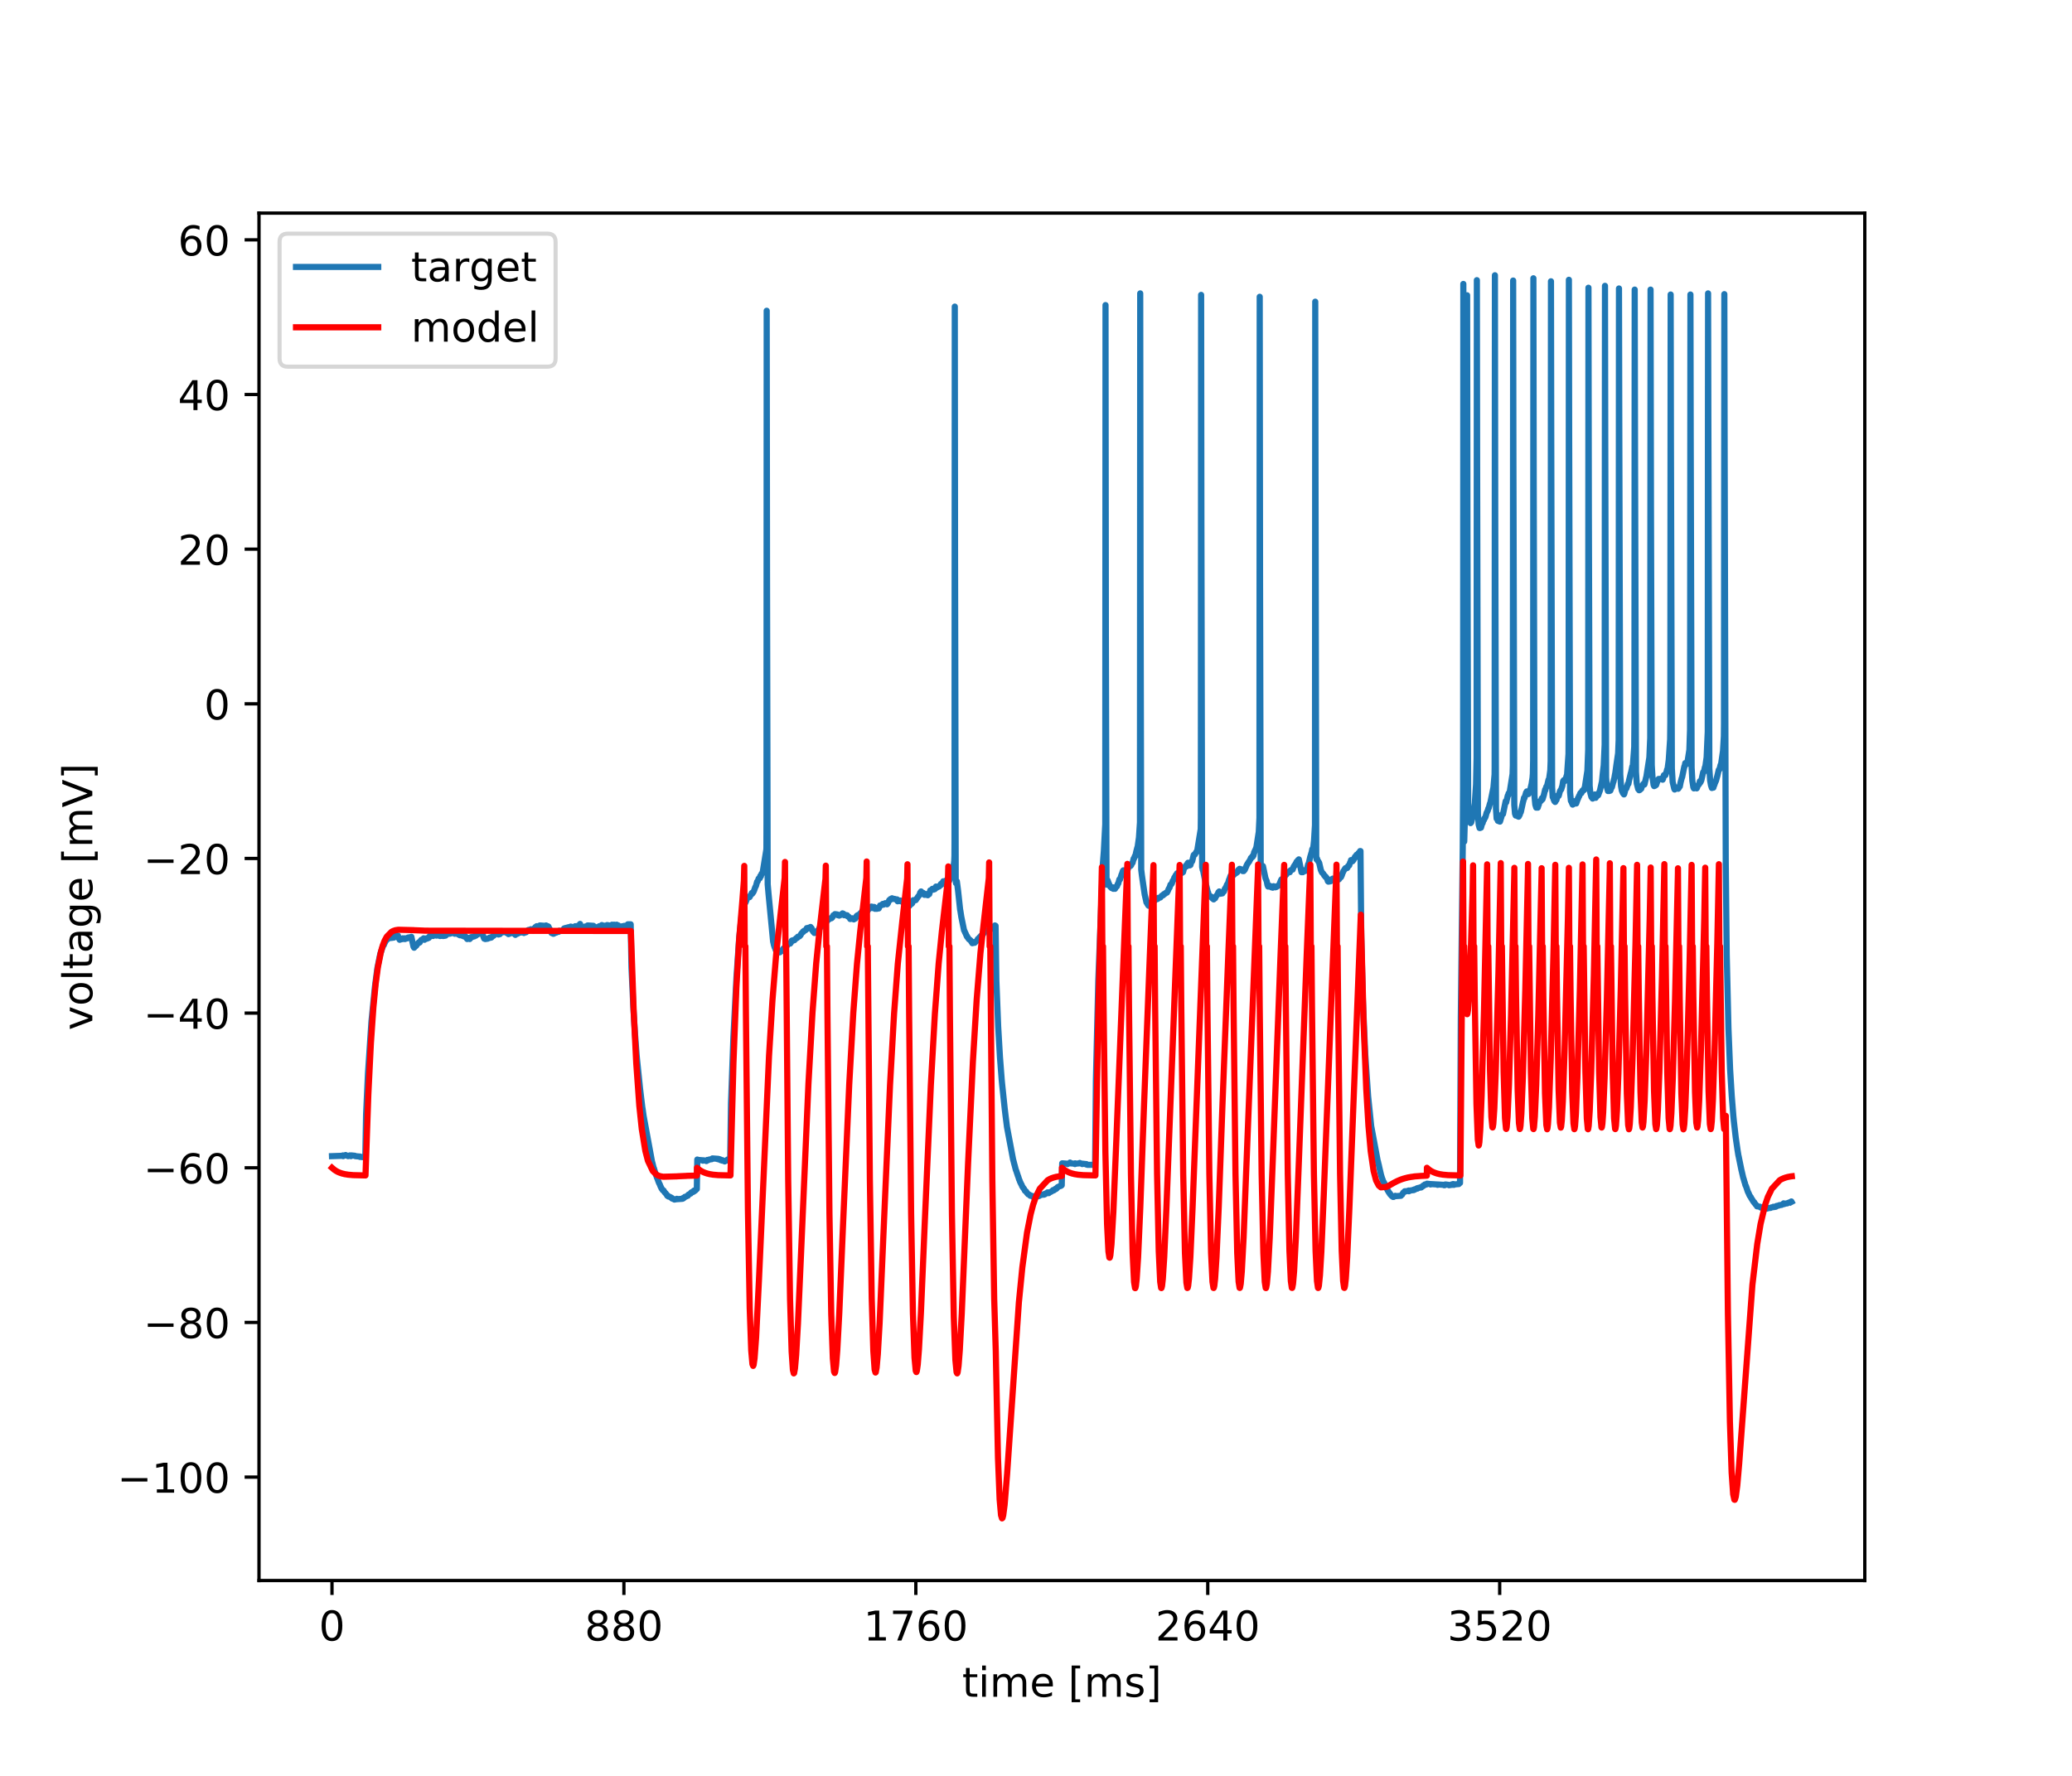 <?xml version="1.0" encoding="utf-8" standalone="no"?>
<!DOCTYPE svg PUBLIC "-//W3C//DTD SVG 1.1//EN"
  "http://www.w3.org/Graphics/SVG/1.1/DTD/svg11.dtd">
<!-- Created with matplotlib (https://matplotlib.org/) -->
<svg height="432pt" version="1.1" viewBox="0 0 504 432" width="504pt" xmlns="http://www.w3.org/2000/svg" xmlns:xlink="http://www.w3.org/1999/xlink">
 <defs>
  <style type="text/css">
*{stroke-linecap:butt;stroke-linejoin:round;}
  </style>
 </defs>
 <g id="figure_1">
  <g id="patch_1">
   <path d="M 0 432 
L 504 432 
L 504 0 
L 0 0 
z
" style="fill:#ffffff;"/>
  </g>
  <g id="axes_1">
   <g id="patch_2">
    <path d="M 63 384.48 
L 453.6 384.48 
L 453.6 51.84 
L 63 51.84 
z
" style="fill:#ffffff;"/>
   </g>
   <g id="matplotlib.axis_1">
    <g id="xtick_1">
     <g id="line2d_1">
      <defs>
       <path d="M 0 0 
L 0 3.5 
" id="m95f8a0adf0" style="stroke:#000000;stroke-width:0.8;"/>
      </defs>
      <g>
       <use style="stroke:#000000;stroke-width:0.8;" x="80.755" xlink:href="#m95f8a0adf0" y="384.48"/>
      </g>
     </g>
     <g id="text_1">
      <!-- 0 -->
      <defs>
       <path d="M 31.781 66.406 
Q 24.172 66.406 20.328 58.906 
Q 16.5 51.422 16.5 36.375 
Q 16.5 21.391 20.328 13.891 
Q 24.172 6.391 31.781 6.391 
Q 39.453 6.391 43.281 13.891 
Q 47.125 21.391 47.125 36.375 
Q 47.125 51.422 43.281 58.906 
Q 39.453 66.406 31.781 66.406 
z
M 31.781 74.219 
Q 44.047 74.219 50.516 64.516 
Q 56.984 54.828 56.984 36.375 
Q 56.984 17.969 50.516 8.266 
Q 44.047 -1.422 31.781 -1.422 
Q 19.531 -1.422 13.062 8.266 
Q 6.594 17.969 6.594 36.375 
Q 6.594 54.828 13.062 64.516 
Q 19.531 74.219 31.781 74.219 
z
" id="DejaVuSans-48"/>
      </defs>
      <g transform="translate(77.573 399.078)scale(0.1 -0.1)">
       <use xlink:href="#DejaVuSans-48"/>
      </g>
     </g>
    </g>
    <g id="xtick_2">
     <g id="line2d_2">
      <g>
       <use style="stroke:#000000;stroke-width:0.8;" x="151.763" xlink:href="#m95f8a0adf0" y="384.48"/>
      </g>
     </g>
     <g id="text_2">
      <!-- 880 -->
      <defs>
       <path d="M 31.781 34.625 
Q 24.75 34.625 20.719 30.859 
Q 16.703 27.094 16.703 20.516 
Q 16.703 13.922 20.719 10.156 
Q 24.75 6.391 31.781 6.391 
Q 38.812 6.391 42.859 10.172 
Q 46.922 13.969 46.922 20.516 
Q 46.922 27.094 42.891 30.859 
Q 38.875 34.625 31.781 34.625 
z
M 21.922 38.812 
Q 15.578 40.375 12.031 44.719 
Q 8.5 49.078 8.5 55.328 
Q 8.5 64.062 14.719 69.141 
Q 20.953 74.219 31.781 74.219 
Q 42.672 74.219 48.875 69.141 
Q 55.078 64.062 55.078 55.328 
Q 55.078 49.078 51.531 44.719 
Q 48 40.375 41.703 38.812 
Q 48.828 37.156 52.797 32.312 
Q 56.781 27.484 56.781 20.516 
Q 56.781 9.906 50.312 4.234 
Q 43.844 -1.422 31.781 -1.422 
Q 19.734 -1.422 13.25 4.234 
Q 6.781 9.906 6.781 20.516 
Q 6.781 27.484 10.781 32.312 
Q 14.797 37.156 21.922 38.812 
z
M 18.312 54.391 
Q 18.312 48.734 21.844 45.562 
Q 25.391 42.391 31.781 42.391 
Q 38.141 42.391 41.719 45.562 
Q 45.312 48.734 45.312 54.391 
Q 45.312 60.062 41.719 63.234 
Q 38.141 66.406 31.781 66.406 
Q 25.391 66.406 21.844 63.234 
Q 18.312 60.062 18.312 54.391 
z
" id="DejaVuSans-56"/>
      </defs>
      <g transform="translate(142.219 399.078)scale(0.1 -0.1)">
       <use xlink:href="#DejaVuSans-56"/>
       <use x="63.623" xlink:href="#DejaVuSans-56"/>
       <use x="127.246" xlink:href="#DejaVuSans-48"/>
      </g>
     </g>
    </g>
    <g id="xtick_3">
     <g id="line2d_3">
      <g>
       <use style="stroke:#000000;stroke-width:0.8;" x="222.772" xlink:href="#m95f8a0adf0" y="384.48"/>
      </g>
     </g>
     <g id="text_3">
      <!-- 1760 -->
      <defs>
       <path d="M 12.406 8.297 
L 28.516 8.297 
L 28.516 63.922 
L 10.984 60.406 
L 10.984 69.391 
L 28.422 72.906 
L 38.281 72.906 
L 38.281 8.297 
L 54.391 8.297 
L 54.391 0 
L 12.406 0 
z
" id="DejaVuSans-49"/>
       <path d="M 8.203 72.906 
L 55.078 72.906 
L 55.078 68.703 
L 28.609 0 
L 18.312 0 
L 43.219 64.594 
L 8.203 64.594 
z
" id="DejaVuSans-55"/>
       <path d="M 33.016 40.375 
Q 26.375 40.375 22.484 35.828 
Q 18.609 31.297 18.609 23.391 
Q 18.609 15.531 22.484 10.953 
Q 26.375 6.391 33.016 6.391 
Q 39.656 6.391 43.531 10.953 
Q 47.406 15.531 47.406 23.391 
Q 47.406 31.297 43.531 35.828 
Q 39.656 40.375 33.016 40.375 
z
M 52.594 71.297 
L 52.594 62.312 
Q 48.875 64.062 45.094 64.984 
Q 41.312 65.922 37.594 65.922 
Q 27.828 65.922 22.672 59.328 
Q 17.531 52.734 16.797 39.406 
Q 19.672 43.656 24.016 45.922 
Q 28.375 48.188 33.594 48.188 
Q 44.578 48.188 50.953 41.516 
Q 57.328 34.859 57.328 23.391 
Q 57.328 12.156 50.688 5.359 
Q 44.047 -1.422 33.016 -1.422 
Q 20.359 -1.422 13.672 8.266 
Q 6.984 17.969 6.984 36.375 
Q 6.984 53.656 15.188 63.938 
Q 23.391 74.219 37.203 74.219 
Q 40.922 74.219 44.703 73.484 
Q 48.484 72.75 52.594 71.297 
z
" id="DejaVuSans-54"/>
      </defs>
      <g transform="translate(210.047 399.078)scale(0.1 -0.1)">
       <use xlink:href="#DejaVuSans-49"/>
       <use x="63.623" xlink:href="#DejaVuSans-55"/>
       <use x="127.246" xlink:href="#DejaVuSans-54"/>
       <use x="190.869" xlink:href="#DejaVuSans-48"/>
      </g>
     </g>
    </g>
    <g id="xtick_4">
     <g id="line2d_4">
      <g>
       <use style="stroke:#000000;stroke-width:0.8;" x="293.78" xlink:href="#m95f8a0adf0" y="384.48"/>
      </g>
     </g>
     <g id="text_4">
      <!-- 2640 -->
      <defs>
       <path d="M 19.188 8.297 
L 53.609 8.297 
L 53.609 0 
L 7.328 0 
L 7.328 8.297 
Q 12.938 14.109 22.625 23.891 
Q 32.328 33.688 34.812 36.531 
Q 39.547 41.844 41.422 45.531 
Q 43.312 49.219 43.312 52.781 
Q 43.312 58.594 39.234 62.25 
Q 35.156 65.922 28.609 65.922 
Q 23.969 65.922 18.812 64.312 
Q 13.672 62.703 7.812 59.422 
L 7.812 69.391 
Q 13.766 71.781 18.938 73 
Q 24.125 74.219 28.422 74.219 
Q 39.75 74.219 46.484 68.547 
Q 53.219 62.891 53.219 53.422 
Q 53.219 48.922 51.531 44.891 
Q 49.859 40.875 45.406 35.406 
Q 44.188 33.984 37.641 27.219 
Q 31.109 20.453 19.188 8.297 
z
" id="DejaVuSans-50"/>
       <path d="M 37.797 64.312 
L 12.891 25.391 
L 37.797 25.391 
z
M 35.203 72.906 
L 47.609 72.906 
L 47.609 25.391 
L 58.016 25.391 
L 58.016 17.188 
L 47.609 17.188 
L 47.609 0 
L 37.797 0 
L 37.797 17.188 
L 4.891 17.188 
L 4.891 26.703 
z
" id="DejaVuSans-52"/>
      </defs>
      <g transform="translate(281.055 399.078)scale(0.1 -0.1)">
       <use xlink:href="#DejaVuSans-50"/>
       <use x="63.623" xlink:href="#DejaVuSans-54"/>
       <use x="127.246" xlink:href="#DejaVuSans-52"/>
       <use x="190.869" xlink:href="#DejaVuSans-48"/>
      </g>
     </g>
    </g>
    <g id="xtick_5">
     <g id="line2d_5">
      <g>
       <use style="stroke:#000000;stroke-width:0.8;" x="364.789" xlink:href="#m95f8a0adf0" y="384.48"/>
      </g>
     </g>
     <g id="text_5">
      <!-- 3520 -->
      <defs>
       <path d="M 40.578 39.312 
Q 47.656 37.797 51.625 33 
Q 55.609 28.219 55.609 21.188 
Q 55.609 10.406 48.188 4.484 
Q 40.766 -1.422 27.094 -1.422 
Q 22.516 -1.422 17.656 -0.516 
Q 12.797 0.391 7.625 2.203 
L 7.625 11.719 
Q 11.719 9.328 16.594 8.109 
Q 21.484 6.891 26.812 6.891 
Q 36.078 6.891 40.938 10.547 
Q 45.797 14.203 45.797 21.188 
Q 45.797 27.641 41.281 31.266 
Q 36.766 34.906 28.719 34.906 
L 20.219 34.906 
L 20.219 43.016 
L 29.109 43.016 
Q 36.375 43.016 40.234 45.922 
Q 44.094 48.828 44.094 54.297 
Q 44.094 59.906 40.109 62.906 
Q 36.141 65.922 28.719 65.922 
Q 24.656 65.922 20.016 65.031 
Q 15.375 64.156 9.812 62.312 
L 9.812 71.094 
Q 15.438 72.656 20.344 73.438 
Q 25.25 74.219 29.594 74.219 
Q 40.828 74.219 47.359 69.109 
Q 53.906 64.016 53.906 55.328 
Q 53.906 49.266 50.438 45.094 
Q 46.969 40.922 40.578 39.312 
z
" id="DejaVuSans-51"/>
       <path d="M 10.797 72.906 
L 49.516 72.906 
L 49.516 64.594 
L 19.828 64.594 
L 19.828 46.734 
Q 21.969 47.469 24.109 47.828 
Q 26.266 48.188 28.422 48.188 
Q 40.625 48.188 47.75 41.5 
Q 54.891 34.812 54.891 23.391 
Q 54.891 11.625 47.562 5.094 
Q 40.234 -1.422 26.906 -1.422 
Q 22.312 -1.422 17.547 -0.641 
Q 12.797 0.141 7.719 1.703 
L 7.719 11.625 
Q 12.109 9.234 16.797 8.062 
Q 21.484 6.891 26.703 6.891 
Q 35.156 6.891 40.078 11.328 
Q 45.016 15.766 45.016 23.391 
Q 45.016 31 40.078 35.438 
Q 35.156 39.891 26.703 39.891 
Q 22.75 39.891 18.812 39.016 
Q 14.891 38.141 10.797 36.281 
z
" id="DejaVuSans-53"/>
      </defs>
      <g transform="translate(352.064 399.078)scale(0.1 -0.1)">
       <use xlink:href="#DejaVuSans-51"/>
       <use x="63.623" xlink:href="#DejaVuSans-53"/>
       <use x="127.246" xlink:href="#DejaVuSans-50"/>
       <use x="190.869" xlink:href="#DejaVuSans-48"/>
      </g>
     </g>
    </g>
    <g id="text_6">
     <!-- time [ms] -->
     <defs>
      <path d="M 18.312 70.219 
L 18.312 54.688 
L 36.812 54.688 
L 36.812 47.703 
L 18.312 47.703 
L 18.312 18.016 
Q 18.312 11.328 20.141 9.422 
Q 21.969 7.516 27.594 7.516 
L 36.812 7.516 
L 36.812 0 
L 27.594 0 
Q 17.188 0 13.234 3.875 
Q 9.281 7.766 9.281 18.016 
L 9.281 47.703 
L 2.688 47.703 
L 2.688 54.688 
L 9.281 54.688 
L 9.281 70.219 
z
" id="DejaVuSans-116"/>
      <path d="M 9.422 54.688 
L 18.406 54.688 
L 18.406 0 
L 9.422 0 
z
M 9.422 75.984 
L 18.406 75.984 
L 18.406 64.594 
L 9.422 64.594 
z
" id="DejaVuSans-105"/>
      <path d="M 52 44.188 
Q 55.375 50.25 60.062 53.125 
Q 64.75 56 71.094 56 
Q 79.641 56 84.281 50.016 
Q 88.922 44.047 88.922 33.016 
L 88.922 0 
L 79.891 0 
L 79.891 32.719 
Q 79.891 40.578 77.094 44.375 
Q 74.312 48.188 68.609 48.188 
Q 61.625 48.188 57.562 43.547 
Q 53.516 38.922 53.516 30.906 
L 53.516 0 
L 44.484 0 
L 44.484 32.719 
Q 44.484 40.625 41.703 44.406 
Q 38.922 48.188 33.109 48.188 
Q 26.219 48.188 22.156 43.531 
Q 18.109 38.875 18.109 30.906 
L 18.109 0 
L 9.078 0 
L 9.078 54.688 
L 18.109 54.688 
L 18.109 46.188 
Q 21.188 51.219 25.484 53.609 
Q 29.781 56 35.688 56 
Q 41.656 56 45.828 52.969 
Q 50 49.953 52 44.188 
z
" id="DejaVuSans-109"/>
      <path d="M 56.203 29.594 
L 56.203 25.203 
L 14.891 25.203 
Q 15.484 15.922 20.484 11.062 
Q 25.484 6.203 34.422 6.203 
Q 39.594 6.203 44.453 7.469 
Q 49.312 8.734 54.109 11.281 
L 54.109 2.781 
Q 49.266 0.734 44.188 -0.344 
Q 39.109 -1.422 33.891 -1.422 
Q 20.797 -1.422 13.156 6.188 
Q 5.516 13.812 5.516 26.812 
Q 5.516 40.234 12.766 48.109 
Q 20.016 56 32.328 56 
Q 43.359 56 49.781 48.891 
Q 56.203 41.797 56.203 29.594 
z
M 47.219 32.234 
Q 47.125 39.594 43.094 43.984 
Q 39.062 48.391 32.422 48.391 
Q 24.906 48.391 20.391 44.141 
Q 15.875 39.891 15.188 32.172 
z
" id="DejaVuSans-101"/>
      <path id="DejaVuSans-32"/>
      <path d="M 8.594 75.984 
L 29.297 75.984 
L 29.297 69 
L 17.578 69 
L 17.578 -6.203 
L 29.297 -6.203 
L 29.297 -13.188 
L 8.594 -13.188 
z
" id="DejaVuSans-91"/>
      <path d="M 44.281 53.078 
L 44.281 44.578 
Q 40.484 46.531 36.375 47.5 
Q 32.281 48.484 27.875 48.484 
Q 21.188 48.484 17.844 46.438 
Q 14.5 44.391 14.5 40.281 
Q 14.5 37.156 16.891 35.375 
Q 19.281 33.594 26.516 31.984 
L 29.594 31.297 
Q 39.156 29.25 43.188 25.516 
Q 47.219 21.781 47.219 15.094 
Q 47.219 7.469 41.188 3.016 
Q 35.156 -1.422 24.609 -1.422 
Q 20.219 -1.422 15.453 -0.562 
Q 10.688 0.297 5.422 2 
L 5.422 11.281 
Q 10.406 8.688 15.234 7.391 
Q 20.062 6.109 24.812 6.109 
Q 31.156 6.109 34.562 8.281 
Q 37.984 10.453 37.984 14.406 
Q 37.984 18.062 35.516 20.016 
Q 33.062 21.969 24.703 23.781 
L 21.578 24.516 
Q 13.234 26.266 9.516 29.906 
Q 5.812 33.547 5.812 39.891 
Q 5.812 47.609 11.281 51.797 
Q 16.75 56 26.812 56 
Q 31.781 56 36.172 55.266 
Q 40.578 54.547 44.281 53.078 
z
" id="DejaVuSans-115"/>
      <path d="M 30.422 75.984 
L 30.422 -13.188 
L 9.719 -13.188 
L 9.719 -6.203 
L 21.391 -6.203 
L 21.391 69 
L 9.719 69 
L 9.719 75.984 
z
" id="DejaVuSans-93"/>
     </defs>
     <g transform="translate(234.038 412.757)scale(0.1 -0.1)">
      <use xlink:href="#DejaVuSans-116"/>
      <use x="39.209" xlink:href="#DejaVuSans-105"/>
      <use x="66.992" xlink:href="#DejaVuSans-109"/>
      <use x="164.404" xlink:href="#DejaVuSans-101"/>
      <use x="225.928" xlink:href="#DejaVuSans-32"/>
      <use x="257.715" xlink:href="#DejaVuSans-91"/>
      <use x="296.729" xlink:href="#DejaVuSans-109"/>
      <use x="394.141" xlink:href="#DejaVuSans-115"/>
      <use x="446.24" xlink:href="#DejaVuSans-93"/>
     </g>
    </g>
   </g>
   <g id="matplotlib.axis_2">
    <g id="ytick_1">
     <g id="line2d_6">
      <defs>
       <path d="M 0 0 
L -3.5 0 
" id="m02d4577e3f" style="stroke:#000000;stroke-width:0.8;"/>
      </defs>
      <g>
       <use style="stroke:#000000;stroke-width:0.8;" x="63" xlink:href="#m02d4577e3f" y="359.315"/>
      </g>
     </g>
     <g id="text_7">
      <!-- −100 -->
      <defs>
       <path d="M 10.594 35.5 
L 73.188 35.5 
L 73.188 27.203 
L 10.594 27.203 
z
" id="DejaVuSans-8722"/>
      </defs>
      <g transform="translate(28.533 363.114)scale(0.1 -0.1)">
       <use xlink:href="#DejaVuSans-8722"/>
       <use x="83.789" xlink:href="#DejaVuSans-49"/>
       <use x="147.412" xlink:href="#DejaVuSans-48"/>
       <use x="211.035" xlink:href="#DejaVuSans-48"/>
      </g>
     </g>
    </g>
    <g id="ytick_2">
     <g id="line2d_7">
      <g>
       <use style="stroke:#000000;stroke-width:0.8;" x="63" xlink:href="#m02d4577e3f" y="321.694"/>
      </g>
     </g>
     <g id="text_8">
      <!-- −80 -->
      <g transform="translate(34.895 325.493)scale(0.1 -0.1)">
       <use xlink:href="#DejaVuSans-8722"/>
       <use x="83.789" xlink:href="#DejaVuSans-56"/>
       <use x="147.412" xlink:href="#DejaVuSans-48"/>
      </g>
     </g>
    </g>
    <g id="ytick_3">
     <g id="line2d_8">
      <g>
       <use style="stroke:#000000;stroke-width:0.8;" x="63" xlink:href="#m02d4577e3f" y="284.072"/>
      </g>
     </g>
     <g id="text_9">
      <!-- −60 -->
      <g transform="translate(34.895 287.872)scale(0.1 -0.1)">
       <use xlink:href="#DejaVuSans-8722"/>
       <use x="83.789" xlink:href="#DejaVuSans-54"/>
       <use x="147.412" xlink:href="#DejaVuSans-48"/>
      </g>
     </g>
    </g>
    <g id="ytick_4">
     <g id="line2d_9">
      <g>
       <use style="stroke:#000000;stroke-width:0.8;" x="63" xlink:href="#m02d4577e3f" y="246.451"/>
      </g>
     </g>
     <g id="text_10">
      <!-- −40 -->
      <g transform="translate(34.895 250.25)scale(0.1 -0.1)">
       <use xlink:href="#DejaVuSans-8722"/>
       <use x="83.789" xlink:href="#DejaVuSans-52"/>
       <use x="147.412" xlink:href="#DejaVuSans-48"/>
      </g>
     </g>
    </g>
    <g id="ytick_5">
     <g id="line2d_10">
      <g>
       <use style="stroke:#000000;stroke-width:0.8;" x="63" xlink:href="#m02d4577e3f" y="208.83"/>
      </g>
     </g>
     <g id="text_11">
      <!-- −20 -->
      <g transform="translate(34.895 212.629)scale(0.1 -0.1)">
       <use xlink:href="#DejaVuSans-8722"/>
       <use x="83.789" xlink:href="#DejaVuSans-50"/>
       <use x="147.412" xlink:href="#DejaVuSans-48"/>
      </g>
     </g>
    </g>
    <g id="ytick_6">
     <g id="line2d_11">
      <g>
       <use style="stroke:#000000;stroke-width:0.8;" x="63" xlink:href="#m02d4577e3f" y="171.209"/>
      </g>
     </g>
     <g id="text_12">
      <!-- 0 -->
      <g transform="translate(49.638 175.008)scale(0.1 -0.1)">
       <use xlink:href="#DejaVuSans-48"/>
      </g>
     </g>
    </g>
    <g id="ytick_7">
     <g id="line2d_12">
      <g>
       <use style="stroke:#000000;stroke-width:0.8;" x="63" xlink:href="#m02d4577e3f" y="133.587"/>
      </g>
     </g>
     <g id="text_13">
      <!-- 20 -->
      <g transform="translate(43.275 137.386)scale(0.1 -0.1)">
       <use xlink:href="#DejaVuSans-50"/>
       <use x="63.623" xlink:href="#DejaVuSans-48"/>
      </g>
     </g>
    </g>
    <g id="ytick_8">
     <g id="line2d_13">
      <g>
       <use style="stroke:#000000;stroke-width:0.8;" x="63" xlink:href="#m02d4577e3f" y="95.966"/>
      </g>
     </g>
     <g id="text_14">
      <!-- 40 -->
      <g transform="translate(43.275 99.765)scale(0.1 -0.1)">
       <use xlink:href="#DejaVuSans-52"/>
       <use x="63.623" xlink:href="#DejaVuSans-48"/>
      </g>
     </g>
    </g>
    <g id="ytick_9">
     <g id="line2d_14">
      <g>
       <use style="stroke:#000000;stroke-width:0.8;" x="63" xlink:href="#m02d4577e3f" y="58.345"/>
      </g>
     </g>
     <g id="text_15">
      <!-- 60 -->
      <g transform="translate(43.275 62.144)scale(0.1 -0.1)">
       <use xlink:href="#DejaVuSans-54"/>
       <use x="63.623" xlink:href="#DejaVuSans-48"/>
      </g>
     </g>
    </g>
    <g id="text_16">
     <!-- voltage [mV] -->
     <defs>
      <path d="M 2.984 54.688 
L 12.5 54.688 
L 29.594 8.797 
L 46.688 54.688 
L 56.203 54.688 
L 35.688 0 
L 23.484 0 
z
" id="DejaVuSans-118"/>
      <path d="M 30.609 48.391 
Q 23.391 48.391 19.188 42.75 
Q 14.984 37.109 14.984 27.297 
Q 14.984 17.484 19.156 11.844 
Q 23.344 6.203 30.609 6.203 
Q 37.797 6.203 41.984 11.859 
Q 46.188 17.531 46.188 27.297 
Q 46.188 37.016 41.984 42.703 
Q 37.797 48.391 30.609 48.391 
z
M 30.609 56 
Q 42.328 56 49.016 48.375 
Q 55.719 40.766 55.719 27.297 
Q 55.719 13.875 49.016 6.219 
Q 42.328 -1.422 30.609 -1.422 
Q 18.844 -1.422 12.172 6.219 
Q 5.516 13.875 5.516 27.297 
Q 5.516 40.766 12.172 48.375 
Q 18.844 56 30.609 56 
z
" id="DejaVuSans-111"/>
      <path d="M 9.422 75.984 
L 18.406 75.984 
L 18.406 0 
L 9.422 0 
z
" id="DejaVuSans-108"/>
      <path d="M 34.281 27.484 
Q 23.391 27.484 19.188 25 
Q 14.984 22.516 14.984 16.5 
Q 14.984 11.719 18.141 8.906 
Q 21.297 6.109 26.703 6.109 
Q 34.188 6.109 38.703 11.406 
Q 43.219 16.703 43.219 25.484 
L 43.219 27.484 
z
M 52.203 31.203 
L 52.203 0 
L 43.219 0 
L 43.219 8.297 
Q 40.141 3.328 35.547 0.953 
Q 30.953 -1.422 24.312 -1.422 
Q 15.922 -1.422 10.953 3.297 
Q 6 8.016 6 15.922 
Q 6 25.141 12.172 29.828 
Q 18.359 34.516 30.609 34.516 
L 43.219 34.516 
L 43.219 35.406 
Q 43.219 41.609 39.141 45 
Q 35.062 48.391 27.688 48.391 
Q 23 48.391 18.547 47.266 
Q 14.109 46.141 10.016 43.891 
L 10.016 52.203 
Q 14.938 54.109 19.578 55.047 
Q 24.219 56 28.609 56 
Q 40.484 56 46.344 49.844 
Q 52.203 43.703 52.203 31.203 
z
" id="DejaVuSans-97"/>
      <path d="M 45.406 27.984 
Q 45.406 37.75 41.375 43.109 
Q 37.359 48.484 30.078 48.484 
Q 22.859 48.484 18.828 43.109 
Q 14.797 37.75 14.797 27.984 
Q 14.797 18.266 18.828 12.891 
Q 22.859 7.516 30.078 7.516 
Q 37.359 7.516 41.375 12.891 
Q 45.406 18.266 45.406 27.984 
z
M 54.391 6.781 
Q 54.391 -7.172 48.188 -13.984 
Q 42 -20.797 29.203 -20.797 
Q 24.469 -20.797 20.266 -20.094 
Q 16.062 -19.391 12.109 -17.922 
L 12.109 -9.188 
Q 16.062 -11.328 19.922 -12.344 
Q 23.781 -13.375 27.781 -13.375 
Q 36.625 -13.375 41.016 -8.766 
Q 45.406 -4.156 45.406 5.172 
L 45.406 9.625 
Q 42.625 4.781 38.281 2.391 
Q 33.938 0 27.875 0 
Q 17.828 0 11.672 7.656 
Q 5.516 15.328 5.516 27.984 
Q 5.516 40.672 11.672 48.328 
Q 17.828 56 27.875 56 
Q 33.938 56 38.281 53.609 
Q 42.625 51.219 45.406 46.391 
L 45.406 54.688 
L 54.391 54.688 
z
" id="DejaVuSans-103"/>
      <path d="M 28.609 0 
L 0.781 72.906 
L 11.078 72.906 
L 34.188 11.531 
L 57.328 72.906 
L 67.578 72.906 
L 39.797 0 
z
" id="DejaVuSans-86"/>
     </defs>
     <g transform="translate(22.453 250.624)rotate(-90)scale(0.1 -0.1)">
      <use xlink:href="#DejaVuSans-118"/>
      <use x="59.18" xlink:href="#DejaVuSans-111"/>
      <use x="120.361" xlink:href="#DejaVuSans-108"/>
      <use x="148.145" xlink:href="#DejaVuSans-116"/>
      <use x="187.354" xlink:href="#DejaVuSans-97"/>
      <use x="248.633" xlink:href="#DejaVuSans-103"/>
      <use x="312.109" xlink:href="#DejaVuSans-101"/>
      <use x="373.633" xlink:href="#DejaVuSans-32"/>
      <use x="405.42" xlink:href="#DejaVuSans-91"/>
      <use x="444.434" xlink:href="#DejaVuSans-109"/>
      <use x="541.846" xlink:href="#DejaVuSans-86"/>
      <use x="610.254" xlink:href="#DejaVuSans-93"/>
     </g>
    </g>
   </g>
   <g id="line2d_15">
    <path clip-path="url(#p20ec92bd8b)" d="M 80.755 281.244 
L 83.385 281.152 
L 83.417 281.06 
L 83.466 281.244 
L 83.482 281.152 
L 83.966 281.06 
L 84.063 280.968 
L 84.176 281.06 
L 84.547 281.152 
L 84.66 281.244 
L 84.967 281.152 
L 85.08 281.06 
L 85.338 281.152 
L 85.354 281.244 
L 85.402 281.06 
L 85.419 281.06 
L 86.322 281.152 
L 86.435 281.244 
L 87.42 281.335 
L 87.533 281.427 
L 87.581 281.335 
L 87.629 281.427 
L 88.695 281.519 
L 88.808 281.611 
L 88.856 281.519 
L 89.05 271.048 
L 89.502 261.22 
L 90.357 248.453 
L 91.196 240.095 
L 91.454 238.075 
L 91.777 235.595 
L 92.503 232.013 
L 92.536 231.921 
L 92.713 231.461 
L 92.745 231.37 
L 92.971 230.635 
L 93.02 230.543 
L 93.213 229.992 
L 93.359 229.9 
L 93.536 229.441 
L 93.601 229.349 
L 93.762 228.981 
L 93.859 228.89 
L 94.004 228.614 
L 94.214 228.522 
L 94.359 228.247 
L 95.134 228.155 
L 95.182 228.063 
L 95.231 228.155 
L 95.844 228.063 
L 95.989 227.696 
L 96.054 227.787 
L 96.086 227.696 
L 96.393 227.604 
L 96.506 227.512 
L 96.796 227.604 
L 97.006 228.247 
L 97.07 228.339 
L 97.216 228.614 
L 97.393 228.522 
L 97.425 228.43 
L 97.49 228.522 
L 97.845 228.43 
L 97.974 228.247 
L 98.265 228.339 
L 98.297 228.43 
L 98.345 228.339 
L 98.458 228.247 
L 98.507 228.339 
L 98.539 228.43 
L 98.571 228.247 
L 98.603 228.339 
L 99.12 228.247 
L 99.249 228.063 
L 99.959 227.971 
L 100.056 227.879 
L 100.572 230.267 
L 100.621 230.359 
L 100.734 230.543 
L 100.863 230.359 
L 101.024 230.267 
L 101.153 230.084 
L 101.299 229.992 
L 101.444 229.716 
L 101.557 229.624 
L 101.686 229.441 
L 101.831 229.349 
L 101.847 229.257 
L 101.928 229.349 
L 102.106 229.257 
L 102.267 228.89 
L 102.364 228.798 
L 102.493 228.614 
L 102.993 228.522 
L 103.058 228.247 
L 103.106 228.339 
L 103.251 228.614 
L 103.38 228.43 
L 103.687 228.339 
L 103.784 228.247 
L 103.881 228.339 
L 103.994 228.247 
L 104.091 228.155 
L 104.187 228.063 
L 104.3 228.155 
L 104.381 228.063 
L 104.526 227.696 
L 104.575 227.787 
L 104.623 227.696 
L 104.897 227.604 
L 105.01 227.512 
L 105.236 227.604 
L 105.317 227.696 
L 105.333 227.604 
L 106.108 227.512 
L 106.124 227.42 
L 106.172 227.604 
L 106.205 227.512 
L 106.882 227.604 
L 106.995 227.696 
L 107.705 227.604 
L 107.738 227.512 
L 107.786 227.696 
L 108.383 227.604 
L 108.512 227.42 
L 108.577 227.328 
L 108.69 227.236 
L 109.255 227.145 
L 109.335 227.053 
L 109.352 227.145 
L 109.691 227.053 
L 109.82 226.869 
L 109.916 226.961 
L 110.013 226.869 
L 110.126 226.961 
L 110.53 227.053 
L 110.61 227.145 
L 110.627 227.053 
L 111.369 227.145 
L 111.498 227.328 
L 111.837 227.42 
L 111.853 227.512 
L 111.934 227.42 
L 112.256 227.512 
L 112.321 227.42 
L 112.369 227.604 
L 112.821 227.696 
L 112.837 227.787 
L 112.87 227.604 
L 112.902 227.604 
L 113.144 227.696 
L 113.289 227.971 
L 113.37 228.063 
L 113.499 228.247 
L 113.596 228.339 
L 113.644 228.43 
L 113.693 228.339 
L 113.79 228.247 
L 113.87 228.155 
L 113.886 228.247 
L 114.161 228.339 
L 114.258 228.43 
L 114.387 228.155 
L 114.419 228.247 
L 114.484 228.155 
L 114.58 227.971 
L 114.597 228.063 
L 114.806 227.971 
L 114.919 227.879 
L 115.355 227.787 
L 115.468 227.696 
L 115.759 227.604 
L 115.888 227.42 
L 116.162 227.328 
L 116.259 227.145 
L 116.275 227.236 
L 116.356 227.145 
L 116.469 227.053 
L 116.533 226.961 
L 116.662 226.777 
L 117.017 226.869 
L 117.033 226.961 
L 117.114 226.869 
L 117.259 226.961 
L 117.437 227.42 
L 117.469 227.512 
L 117.663 228.063 
L 117.711 228.155 
L 117.792 228.339 
L 117.824 228.247 
L 117.921 228.339 
L 118.034 228.43 
L 118.647 228.339 
L 118.76 228.247 
L 119.051 228.155 
L 119.131 228.063 
L 119.148 228.155 
L 119.519 228.063 
L 119.648 227.879 
L 119.809 227.787 
L 119.922 227.696 
L 120.1 227.604 
L 120.245 227.328 
L 120.439 227.236 
L 120.552 227.145 
L 120.665 227.053 
L 120.697 226.961 
L 120.745 227.145 
L 121.116 227.236 
L 121.229 227.328 
L 121.601 227.236 
L 121.73 227.053 
L 121.81 226.961 
L 121.939 226.777 
L 122.117 226.685 
L 122.214 226.593 
L 122.343 226.777 
L 122.779 226.685 
L 122.811 226.593 
L 122.875 226.685 
L 122.924 226.777 
L 122.972 226.685 
L 123.134 226.777 
L 123.263 226.961 
L 123.553 227.053 
L 123.682 227.236 
L 123.828 226.961 
L 123.924 227.053 
L 123.941 227.145 
L 124.005 226.961 
L 124.36 226.869 
L 124.473 226.777 
L 124.683 226.869 
L 124.812 227.053 
L 125.216 227.145 
L 125.329 227.328 
L 125.361 227.42 
L 125.441 227.236 
L 125.764 227.145 
L 125.78 227.053 
L 125.861 227.145 
L 126.039 227.053 
L 126.152 226.961 
L 126.329 226.869 
L 126.426 226.777 
L 126.539 226.869 
L 127.136 226.777 
L 127.152 226.685 
L 127.233 226.777 
L 127.249 226.869 
L 127.297 226.685 
L 127.314 226.685 
L 127.394 226.777 
L 127.443 226.961 
L 127.507 226.869 
L 127.523 226.777 
L 127.604 226.869 
L 127.975 226.777 
L 128.104 226.593 
L 128.217 226.502 
L 128.33 226.41 
L 128.411 226.318 
L 128.524 226.226 
L 129.089 226.134 
L 129.137 226.042 
L 129.186 226.134 
L 129.605 226.226 
L 129.718 226.318 
L 129.831 226.226 
L 130.009 225.767 
L 130.138 225.675 
L 130.267 225.491 
L 130.525 225.399 
L 130.541 225.308 
L 130.59 225.491 
L 130.622 225.399 
L 130.67 225.491 
L 130.719 225.399 
L 131.074 225.308 
L 131.138 225.216 
L 131.171 225.308 
L 131.203 225.216 
L 131.316 225.124 
L 132.478 225.216 
L 132.591 225.308 
L 132.768 225.216 
L 132.817 225.124 
L 132.865 225.216 
L 133.269 225.308 
L 133.382 225.399 
L 133.414 225.399 
L 133.559 225.859 
L 133.591 225.767 
L 133.607 225.95 
L 133.624 225.95 
L 133.737 226.042 
L 133.785 226.134 
L 133.93 226.41 
L 133.979 226.502 
L 134.156 226.961 
L 134.269 226.869 
L 134.431 226.961 
L 134.56 227.145 
L 134.624 227.053 
L 134.656 227.145 
L 134.818 227.053 
L 134.931 226.961 
L 135.302 226.869 
L 135.415 226.593 
L 135.431 226.685 
L 135.818 226.593 
L 135.835 226.502 
L 135.867 226.685 
L 135.915 226.593 
L 136.044 226.502 
L 136.06 226.41 
L 136.141 226.502 
L 136.884 226.41 
L 137.029 226.134 
L 137.158 226.042 
L 137.206 225.859 
L 137.255 226.042 
L 137.368 225.95 
L 137.432 225.767 
L 137.465 225.95 
L 137.69 225.859 
L 137.82 225.675 
L 137.916 225.767 
L 138.013 225.859 
L 138.158 225.583 
L 138.707 225.491 
L 138.82 225.399 
L 139.127 225.491 
L 139.24 225.583 
L 139.772 225.491 
L 139.901 225.308 
L 139.998 225.399 
L 140.095 225.308 
L 140.111 225.399 
L 140.192 225.308 
L 140.757 225.216 
L 140.886 225.032 
L 140.967 224.94 
L 141.096 224.756 
L 141.322 225.491 
L 141.402 225.583 
L 141.531 225.767 
L 141.903 225.675 
L 142.016 225.583 
L 142.145 225.491 
L 142.258 225.399 
L 142.806 225.308 
L 142.935 225.124 
L 144.339 225.216 
L 144.469 225.583 
L 144.485 225.491 
L 144.582 225.399 
L 144.727 225.675 
L 145.05 225.767 
L 145.082 225.859 
L 145.146 225.767 
L 145.34 225.675 
L 145.469 225.491 
L 145.647 225.399 
L 145.76 225.308 
L 146.308 225.216 
L 146.389 225.032 
L 146.421 225.124 
L 147.244 225.216 
L 147.26 225.308 
L 147.341 225.216 
L 147.551 225.124 
L 147.664 225.032 
L 148.18 225.124 
L 148.309 225.308 
L 148.374 225.216 
L 148.487 225.124 
L 148.874 225.032 
L 148.89 224.94 
L 148.971 225.032 
L 149.1 225.124 
L 149.116 225.216 
L 149.165 225.032 
L 149.197 225.124 
L 149.294 225.032 
L 149.407 224.94 
L 149.697 225.032 
L 149.81 225.124 
L 149.972 225.124 
L 150.004 224.94 
L 150.085 225.032 
L 150.407 225.124 
L 150.601 225.675 
L 150.746 225.399 
L 151.085 225.491 
L 151.15 225.583 
L 151.182 225.491 
L 151.36 225.399 
L 151.376 225.308 
L 151.456 225.399 
L 151.811 225.308 
L 151.844 225.216 
L 151.908 225.308 
L 152.425 225.216 
L 152.554 225.032 
L 152.651 224.94 
L 152.715 224.848 
L 152.747 224.94 
L 152.764 225.032 
L 152.812 224.848 
L 152.828 224.848 
L 153.409 224.848 
L 153.603 235.319 
L 154.055 245.055 
L 154.426 251.025 
L 154.862 256.72 
L 154.975 257.914 
L 155.685 264.803 
L 155.894 266.548 
L 156.266 269.579 
L 156.282 269.579 
L 156.556 271.508 
L 158.622 282.713 
L 158.67 282.805 
L 158.993 284.091 
L 159.058 284.183 
L 159.3 285.009 
L 159.332 285.101 
L 159.558 285.836 
L 159.622 285.928 
L 159.832 286.571 
L 159.897 286.663 
L 160.09 287.214 
L 160.123 287.306 
L 160.3 287.765 
L 160.349 287.857 
L 160.494 288.132 
L 160.526 288.224 
L 160.704 288.683 
L 160.768 288.775 
L 160.93 289.143 
L 161.043 289.234 
L 161.188 289.51 
L 161.414 289.602 
L 161.559 289.877 
L 161.64 289.969 
L 161.769 290.153 
L 161.898 290.245 
L 162.027 290.428 
L 162.092 290.52 
L 162.221 290.704 
L 162.285 290.796 
L 162.317 290.888 
L 162.382 290.796 
L 162.463 290.888 
L 162.592 291.071 
L 162.995 291.163 
L 163.108 291.255 
L 163.318 291.347 
L 163.431 291.531 
L 163.463 291.439 
L 163.528 291.531 
L 163.641 291.622 
L 163.931 291.714 
L 164.044 291.806 
L 164.545 291.714 
L 164.625 291.622 
L 164.641 291.714 
L 165.997 291.622 
L 166.126 291.439 
L 166.207 291.531 
L 166.223 291.439 
L 166.433 291.347 
L 166.562 291.163 
L 166.901 291.071 
L 167.014 290.98 
L 167.304 290.888 
L 167.449 290.612 
L 167.659 290.52 
L 167.772 290.428 
L 168.014 290.337 
L 168.16 290.061 
L 168.45 289.969 
L 168.563 289.877 
L 168.579 289.969 
L 168.628 289.785 
L 168.644 289.877 
L 168.757 289.785 
L 168.837 289.694 
L 168.853 289.602 
L 168.886 289.785 
L 168.934 289.694 
L 169.128 289.602 
L 169.257 289.418 
L 169.418 289.326 
L 169.499 289.234 
L 169.612 282.07 
L 169.709 282.162 
L 169.725 282.254 
L 169.806 282.162 
L 170.951 282.254 
L 170.968 282.346 
L 171.048 282.254 
L 171.791 282.346 
L 171.823 282.438 
L 171.887 282.346 
L 171.952 282.254 
L 172.049 282.162 
L 172.162 282.254 
L 172.388 282.162 
L 172.501 282.07 
L 173.162 281.978 
L 173.292 281.795 
L 174.518 281.886 
L 174.583 281.978 
L 174.615 281.886 
L 175.018 281.978 
L 175.147 282.162 
L 175.26 282.07 
L 175.39 282.162 
L 175.406 282.254 
L 175.486 282.162 
L 175.615 282.254 
L 175.712 282.346 
L 175.825 282.254 
L 175.938 282.346 
L 176.164 282.438 
L 176.277 282.529 
L 176.39 282.438 
L 176.664 282.346 
L 176.777 282.254 
L 176.939 282.162 
L 176.971 282.07 
L 177.019 282.254 
L 177.036 282.162 
L 177.617 282.162 
L 177.81 268.477 
L 178.391 252.403 
L 179.15 237.615 
L 179.828 227.879 
L 180.392 222.644 
L 180.86 220.531 
L 180.877 220.531 
L 181.022 220.072 
L 181.183 219.705 
L 181.312 219.613 
L 181.474 219.246 
L 181.506 219.154 
L 181.7 218.603 
L 181.764 218.511 
L 181.893 218.327 
L 182.329 218.235 
L 182.474 217.96 
L 182.506 217.868 
L 182.636 217.684 
L 182.716 217.592 
L 182.878 217.225 
L 182.926 217.317 
L 182.975 217.409 
L 183.023 217.317 
L 183.104 217.225 
L 183.233 217.041 
L 183.281 216.949 
L 183.443 216.582 
L 183.475 216.49 
L 183.668 215.939 
L 183.701 215.847 
L 183.846 215.572 
L 183.894 215.48 
L 184.169 214.469 
L 184.314 214.378 
L 184.524 213.735 
L 184.814 213.643 
L 184.927 213.092 
L 184.976 213.275 
L 185.072 213.183 
L 185.25 212.541 
L 185.266 212.632 
L 185.347 212.541 
L 185.492 212.265 
L 185.524 212.173 
L 186.412 206.662 
L 186.428 206.111 
L 186.444 200.416 
L 186.493 75.594 
L 186.573 140.898 
L 186.735 215.112 
L 186.945 217.5 
L 188.058 229.073 
L 188.074 229.073 
L 188.252 229.9 
L 188.462 230.543 
L 188.526 230.635 
L 188.72 231.186 
L 188.768 231.278 
L 188.93 231.645 
L 189.026 231.553 
L 189.155 231.737 
L 189.72 231.645 
L 189.849 231.461 
L 190.091 231.37 
L 190.221 231.186 
L 190.285 231.094 
L 190.414 230.91 
L 190.43 231.002 
L 190.495 230.818 
L 190.592 230.727 
L 190.705 230.635 
L 190.898 230.543 
L 191.011 230.451 
L 191.14 230.359 
L 191.286 230.084 
L 191.463 229.992 
L 191.625 229.624 
L 192.206 229.533 
L 192.335 229.349 
L 192.415 229.257 
L 192.545 228.89 
L 192.561 228.981 
L 192.609 228.89 
L 192.625 228.798 
L 192.706 228.89 
L 192.835 228.798 
L 192.9 228.706 
L 192.932 228.798 
L 193.238 228.706 
L 193.368 228.522 
L 193.513 228.43 
L 193.642 228.247 
L 193.916 228.155 
L 194.062 227.879 
L 194.449 227.787 
L 194.578 227.604 
L 194.723 227.512 
L 194.885 227.145 
L 194.981 227.053 
L 195.111 226.869 
L 195.272 226.777 
L 195.353 226.593 
L 195.385 226.685 
L 195.466 226.593 
L 195.595 226.41 
L 195.885 226.318 
L 195.998 226.226 
L 196.095 226.134 
L 196.256 225.767 
L 196.353 225.859 
L 196.45 225.767 
L 196.547 225.859 
L 196.676 225.675 
L 197.144 225.583 
L 197.16 225.491 
L 197.225 225.675 
L 197.402 225.767 
L 197.58 226.318 
L 197.628 226.226 
L 197.66 226.41 
L 197.725 226.502 
L 197.822 226.685 
L 197.838 226.593 
L 197.951 226.685 
L 198.096 226.961 
L 198.467 226.869 
L 198.483 226.777 
L 198.564 226.869 
L 198.645 226.777 
L 198.79 226.502 
L 198.935 226.41 
L 199.081 226.134 
L 199.193 226.042 
L 199.355 225.675 
L 199.419 225.583 
L 199.549 225.399 
L 199.662 225.491 
L 199.791 225.399 
L 199.92 225.216 
L 199.984 225.124 
L 200.049 224.94 
L 200.097 225.032 
L 200.517 224.94 
L 200.662 224.573 
L 200.71 224.665 
L 200.759 224.573 
L 200.872 224.481 
L 201.001 224.297 
L 201.066 224.205 
L 201.211 223.93 
L 201.372 223.838 
L 201.485 223.746 
L 201.647 223.654 
L 201.776 223.471 
L 202.131 223.379 
L 202.195 223.287 
L 202.227 223.379 
L 202.357 223.287 
L 202.486 223.103 
L 202.55 223.011 
L 202.712 222.644 
L 202.97 222.552 
L 203.099 222.368 
L 203.728 222.46 
L 203.793 222.644 
L 203.841 222.552 
L 204.083 222.644 
L 204.148 222.736 
L 204.18 222.644 
L 204.632 222.552 
L 204.729 222.368 
L 204.745 222.46 
L 204.81 222.368 
L 204.939 222.185 
L 205.019 222.277 
L 205.116 222.368 
L 205.165 222.277 
L 205.197 222.46 
L 205.213 222.368 
L 205.261 222.46 
L 205.358 222.644 
L 205.374 222.552 
L 206.052 222.644 
L 206.198 222.919 
L 206.456 223.011 
L 206.585 223.195 
L 206.666 223.287 
L 206.811 223.562 
L 207.343 223.471 
L 207.359 223.379 
L 207.44 223.471 
L 207.666 223.562 
L 207.682 223.654 
L 207.763 223.562 
L 208.021 223.471 
L 208.15 223.287 
L 208.199 223.195 
L 208.36 222.828 
L 208.473 222.736 
L 208.586 222.644 
L 208.925 222.552 
L 209.054 222.368 
L 209.215 222.277 
L 209.344 222.093 
L 209.538 222.001 
L 209.683 221.725 
L 209.716 221.634 
L 209.845 221.45 
L 210.055 221.358 
L 210.119 221.266 
L 210.151 221.358 
L 210.264 221.45 
L 210.393 221.634 
L 211.055 221.542 
L 211.2 221.266 
L 211.329 221.174 
L 211.459 220.991 
L 211.652 220.899 
L 211.749 220.807 
L 211.781 220.899 
L 211.83 220.715 
L 211.846 220.807 
L 211.991 220.531 
L 212.169 220.623 
L 212.314 220.899 
L 212.411 220.807 
L 212.475 220.623 
L 212.508 220.715 
L 212.556 220.807 
L 212.588 220.715 
L 212.637 220.623 
L 212.685 220.715 
L 212.846 221.082 
L 213.185 220.991 
L 213.218 220.899 
L 213.266 221.082 
L 213.557 220.991 
L 213.653 220.899 
L 213.75 220.991 
L 213.928 220.531 
L 214.025 220.44 
L 214.073 220.256 
L 214.138 220.348 
L 214.283 220.256 
L 214.396 220.164 
L 214.589 220.072 
L 214.719 219.888 
L 214.848 219.98 
L 214.88 220.072 
L 214.928 219.888 
L 215.203 219.797 
L 215.316 219.705 
L 215.493 219.797 
L 215.558 219.888 
L 215.59 219.797 
L 215.751 219.888 
L 215.768 219.98 
L 215.848 219.888 
L 215.945 219.797 
L 216.123 219.337 
L 216.187 219.246 
L 216.3 218.97 
L 216.316 219.062 
L 216.461 218.97 
L 216.607 218.694 
L 216.623 218.786 
L 216.704 218.694 
L 216.929 218.603 
L 216.978 218.511 
L 217.026 218.603 
L 217.042 218.694 
L 217.123 218.603 
L 217.704 218.694 
L 217.817 218.786 
L 218.204 218.786 
L 218.35 219.246 
L 218.656 219.154 
L 218.769 219.062 
L 218.963 219.154 
L 219.027 219.062 
L 219.076 219.246 
L 219.14 219.154 
L 219.173 219.246 
L 219.512 219.337 
L 219.641 219.521 
L 219.915 219.613 
L 220.125 220.256 
L 220.206 220.348 
L 220.351 220.623 
L 220.48 220.44 
L 221.125 220.348 
L 221.142 220.256 
L 221.222 220.348 
L 221.271 220.256 
L 221.416 219.98 
L 221.723 219.888 
L 221.852 219.705 
L 221.9 219.705 
L 222.029 219.337 
L 222.078 219.246 
L 222.158 218.97 
L 222.207 219.062 
L 222.739 218.97 
L 222.868 218.786 
L 222.917 218.694 
L 223.046 218.511 
L 223.143 218.419 
L 223.288 218.143 
L 223.385 218.051 
L 223.514 217.868 
L 223.627 217.776 
L 223.837 217.133 
L 223.982 217.041 
L 224.046 216.857 
L 224.095 216.949 
L 224.256 217.317 
L 224.321 217.225 
L 224.385 217.133 
L 224.418 217.225 
L 224.498 217.317 
L 224.514 217.409 
L 224.579 217.317 
L 224.595 217.225 
L 224.644 217.409 
L 224.66 217.409 
L 224.74 217.5 
L 224.87 217.684 
L 225.128 217.592 
L 225.241 217.5 
L 225.289 217.592 
L 225.305 217.684 
L 225.354 217.5 
L 225.37 217.5 
L 225.547 217.592 
L 225.676 217.776 
L 225.741 217.684 
L 225.854 217.592 
L 226.031 217.5 
L 226.29 216.582 
L 226.661 216.49 
L 226.806 216.214 
L 227.064 216.306 
L 227.097 216.398 
L 227.145 216.306 
L 227.258 216.123 
L 227.371 216.306 
L 227.548 215.847 
L 227.661 215.755 
L 227.678 215.663 
L 227.758 215.755 
L 227.855 215.939 
L 227.871 215.847 
L 228.049 215.755 
L 228.097 215.663 
L 228.146 215.755 
L 228.42 215.663 
L 228.533 215.572 
L 228.565 215.48 
L 228.694 215.296 
L 228.823 215.204 
L 228.872 215.02 
L 228.92 215.112 
L 229.001 215.204 
L 229.017 215.112 
L 229.098 215.02 
L 229.243 214.745 
L 229.308 214.653 
L 229.453 214.378 
L 229.63 214.469 
L 229.646 214.561 
L 229.711 214.378 
L 230.082 214.286 
L 230.098 214.194 
L 230.163 214.378 
L 230.905 214.286 
L 231.18 213.275 
L 231.228 213.183 
L 231.389 212.816 
L 231.438 212.724 
L 231.922 210.52 
L 232.003 210.428 
L 232.116 209.418 
L 232.164 208.224 
L 232.18 204.825 
L 232.245 74.583 
L 232.309 135.571 
L 232.471 214.102 
L 232.535 214.837 
L 232.6 214.653 
L 232.745 214.378 
L 233.035 216.582 
L 233.552 221.358 
L 233.584 221.45 
L 233.826 223.011 
L 234.504 226.318 
L 234.585 226.41 
L 234.762 226.869 
L 234.827 226.961 
L 234.988 227.328 
L 235.021 227.42 
L 235.182 227.787 
L 235.198 227.696 
L 235.23 227.879 
L 235.263 227.879 
L 235.359 227.971 
L 235.505 228.247 
L 235.601 228.339 
L 235.731 228.522 
L 235.908 228.614 
L 236.021 228.706 
L 236.118 228.798 
L 236.263 229.073 
L 236.279 228.981 
L 236.344 229.073 
L 236.505 229.441 
L 236.876 229.349 
L 237.006 229.165 
L 237.07 229.349 
L 237.118 229.257 
L 237.231 229.165 
L 237.393 229.073 
L 237.522 228.89 
L 237.683 228.798 
L 237.845 228.43 
L 237.958 228.339 
L 238.071 228.247 
L 238.167 228.155 
L 238.297 227.971 
L 238.474 227.879 
L 238.555 227.696 
L 238.587 227.787 
L 238.668 227.696 
L 238.781 227.604 
L 238.845 227.512 
L 238.942 227.42 
L 238.958 227.512 
L 239.023 227.328 
L 239.152 227.236 
L 239.297 226.961 
L 239.362 226.869 
L 239.491 226.685 
L 239.733 226.593 
L 239.846 226.502 
L 240.152 226.41 
L 240.265 226.318 
L 240.572 226.226 
L 240.685 226.134 
L 240.959 226.042 
L 241.089 225.859 
L 241.46 225.767 
L 241.589 225.583 
L 241.718 225.491 
L 241.847 225.308 
L 241.895 225.216 
L 242.008 225.124 
L 242.17 225.216 
L 242.363 238.626 
L 242.799 249.739 
L 243.235 257.179 
L 243.654 262.598 
L 243.767 263.792 
L 244.397 269.762 
L 244.607 271.508 
L 244.946 274.171 
L 246.43 282.07 
L 246.463 282.162 
L 246.769 283.356 
L 246.801 283.448 
L 247.108 284.642 
L 247.173 284.734 
L 247.382 285.377 
L 247.415 285.469 
L 247.625 286.112 
L 247.673 286.203 
L 247.899 286.938 
L 247.963 287.03 
L 248.157 287.581 
L 248.222 287.673 
L 248.383 288.04 
L 248.464 288.132 
L 248.641 288.591 
L 248.722 288.683 
L 248.867 288.959 
L 248.996 289.051 
L 249.142 289.326 
L 249.19 289.418 
L 249.335 289.694 
L 249.545 289.785 
L 249.674 289.969 
L 249.722 290.061 
L 249.852 290.245 
L 249.965 290.337 
L 250.094 290.52 
L 250.384 290.612 
L 250.497 290.704 
L 250.594 290.796 
L 250.61 290.888 
L 250.691 290.796 
L 250.884 290.888 
L 250.997 290.98 
L 251.256 291.071 
L 251.272 291.163 
L 251.336 291.071 
L 251.369 290.98 
L 251.433 291.071 
L 251.837 291.163 
L 251.853 291.255 
L 251.933 291.163 
L 252.046 291.071 
L 252.547 290.98 
L 252.563 290.888 
L 252.644 290.98 
L 252.853 290.888 
L 252.982 290.704 
L 253.725 290.612 
L 253.822 290.52 
L 253.935 290.612 
L 254.177 290.52 
L 254.306 290.337 
L 254.742 290.245 
L 254.79 290.061 
L 254.838 290.245 
L 255.016 290.153 
L 255.032 290.061 
L 255.097 290.245 
L 255.113 290.153 
L 255.355 290.061 
L 255.468 289.969 
L 255.71 289.877 
L 255.823 289.785 
L 256 289.694 
L 256.129 289.51 
L 256.242 289.602 
L 256.42 289.51 
L 256.549 289.326 
L 256.775 289.234 
L 256.791 289.143 
L 256.872 289.234 
L 256.969 289.143 
L 257.082 289.051 
L 257.13 288.959 
L 257.259 288.775 
L 257.517 288.683 
L 257.63 288.591 
L 258.018 288.5 
L 258.147 288.316 
L 258.163 288.408 
L 258.244 288.316 
L 258.26 288.316 
L 258.373 282.989 
L 259.648 283.081 
L 259.68 283.172 
L 259.744 283.081 
L 260.245 282.989 
L 260.277 282.805 
L 260.341 282.989 
L 261.423 283.081 
L 261.471 283.172 
L 261.503 283.081 
L 261.52 282.989 
L 261.6 283.081 
L 262.617 282.989 
L 262.649 282.897 
L 262.714 282.989 
L 263.23 283.081 
L 263.246 283.172 
L 263.327 283.081 
L 264.166 283.172 
L 264.215 283.264 
L 264.263 283.172 
L 264.392 283.264 
L 264.505 283.356 
L 266.377 283.356 
L 266.571 262.782 
L 267.152 238.626 
L 268.265 210.061 
L 268.507 207.03 
L 268.846 200.508 
L 268.911 74.216 
L 268.992 154.676 
L 269.153 214.929 
L 269.185 215.204 
L 269.234 214.837 
L 269.395 214.102 
L 269.573 214.561 
L 269.605 214.653 
L 269.799 215.204 
L 269.815 215.112 
L 269.863 215.388 
L 269.944 215.48 
L 270.089 215.755 
L 270.283 215.847 
L 270.396 216.031 
L 270.525 215.847 
L 270.654 215.847 
L 270.783 216.123 
L 270.799 216.214 
L 270.88 216.123 
L 271.009 215.939 
L 271.154 216.031 
L 271.219 216.214 
L 271.267 216.123 
L 271.429 215.755 
L 271.445 215.847 
L 271.525 215.755 
L 271.638 215.663 
L 271.703 215.572 
L 271.897 215.02 
L 272.009 214.929 
L 272.284 213.918 
L 272.3 214.01 
L 272.381 213.918 
L 272.445 213.918 
L 272.59 213.459 
L 272.816 212.724 
L 272.881 212.632 
L 273.091 211.989 
L 273.123 211.898 
L 273.252 211.714 
L 273.301 211.806 
L 273.462 212.173 
L 273.526 212.265 
L 273.672 212.541 
L 273.801 212.632 
L 273.865 212.724 
L 273.882 212.632 
L 274.075 212.081 
L 274.172 211.989 
L 274.414 211.163 
L 274.446 211.071 
L 274.624 210.612 
L 274.705 210.704 
L 274.753 210.795 
L 274.785 210.612 
L 274.801 210.704 
L 274.866 210.612 
L 274.947 210.428 
L 274.963 210.52 
L 275.043 210.612 
L 275.06 210.52 
L 275.173 210.428 
L 275.35 209.969 
L 275.495 209.877 
L 275.754 208.867 
L 275.802 208.958 
L 275.834 208.867 
L 276.028 208.315 
L 276.06 208.224 
L 276.141 208.315 
L 276.189 208.04 
L 276.222 207.948 
L 276.399 207.121 
L 276.641 206.203 
L 276.657 206.295 
L 276.706 206.111 
L 277.045 203.723 
L 277.287 200.049 
L 277.351 71.369 
L 277.432 140.99 
L 277.593 211.53 
L 277.755 212.908 
L 278.207 216.031 
L 278.449 217.684 
L 278.481 217.776 
L 278.868 219.521 
L 278.901 219.429 
L 278.933 219.613 
L 278.949 219.613 
L 279.094 219.888 
L 279.159 219.98 
L 279.288 220.164 
L 279.32 220.256 
L 279.433 220.348 
L 279.691 220.256 
L 279.837 219.98 
L 280.014 219.888 
L 280.224 219.246 
L 280.547 219.154 
L 280.643 219.062 
L 280.66 219.154 
L 280.74 219.062 
L 280.805 218.97 
L 280.821 218.878 
L 280.886 219.062 
L 280.902 218.97 
L 281.079 218.878 
L 281.192 218.786 
L 281.563 218.694 
L 281.709 218.419 
L 281.789 218.511 
L 281.805 218.419 
L 282.241 218.327 
L 282.37 218.143 
L 282.483 218.051 
L 282.612 217.868 
L 282.951 217.776 
L 283.096 217.5 
L 283.403 217.409 
L 283.532 217.225 
L 283.855 217.133 
L 284 216.857 
L 284.049 216.766 
L 284.21 216.398 
L 284.242 216.306 
L 284.388 216.031 
L 284.484 215.939 
L 284.71 215.204 
L 284.904 215.112 
L 285.033 214.929 
L 285.065 214.837 
L 285.259 214.286 
L 285.307 214.194 
L 285.42 214.102 
L 285.469 214.01 
L 285.662 213.459 
L 285.679 213.551 
L 285.743 213.367 
L 285.824 213.275 
L 285.985 212.908 
L 286.147 212.816 
L 286.308 212.449 
L 286.437 212.632 
L 286.518 212.541 
L 286.55 212.449 
L 286.599 212.541 
L 286.711 212.632 
L 286.744 212.541 
L 286.857 212.449 
L 287.486 212.357 
L 287.583 212.173 
L 287.599 212.265 
L 287.76 212.173 
L 288.067 210.979 
L 288.341 210.887 
L 288.487 210.52 
L 288.567 210.795 
L 288.616 210.704 
L 288.809 210.152 
L 288.842 210.061 
L 288.971 209.877 
L 289.132 210.244 
L 289.245 210.336 
L 289.374 210.52 
L 289.568 210.428 
L 289.81 209.601 
L 289.988 209.51 
L 290.343 208.04 
L 290.359 208.132 
L 290.391 207.948 
L 290.439 208.04 
L 290.552 207.948 
L 290.665 207.856 
L 290.698 207.764 
L 290.843 207.489 
L 290.907 207.397 
L 291.004 207.213 
L 291.02 207.305 
L 291.053 207.213 
L 291.198 206.938 
L 291.23 206.846 
L 292.069 201.702 
L 292.102 198.855 
L 292.166 71.736 
L 292.231 127.764 
L 292.408 210.887 
L 292.554 211.622 
L 292.634 211.714 
L 293.377 215.388 
L 293.425 215.48 
L 293.78 216.949 
L 293.845 217.041 
L 294.054 217.776 
L 294.071 217.684 
L 294.119 217.868 
L 294.135 217.868 
L 294.248 217.96 
L 294.377 218.143 
L 294.49 218.051 
L 294.668 218.143 
L 294.813 218.419 
L 294.877 218.511 
L 294.99 218.603 
L 295.12 218.694 
L 295.216 218.786 
L 295.345 218.603 
L 295.571 218.511 
L 295.733 218.143 
L 295.797 218.051 
L 295.926 217.868 
L 295.991 217.776 
L 296.12 217.592 
L 296.201 217.5 
L 296.378 217.041 
L 296.556 216.949 
L 296.572 216.857 
L 296.653 216.949 
L 296.83 217.409 
L 297.347 217.317 
L 297.508 216.949 
L 297.718 216.857 
L 297.928 216.214 
L 298.041 216.123 
L 298.154 215.847 
L 298.17 215.939 
L 298.234 215.847 
L 298.444 215.204 
L 298.525 215.112 
L 298.638 214.929 
L 298.654 215.02 
L 298.702 214.837 
L 298.718 214.837 
L 298.977 213.918 
L 299.057 213.826 
L 299.267 213.183 
L 299.315 213.092 
L 299.348 213 
L 299.412 213.092 
L 299.913 213 
L 300.042 212.816 
L 300.074 212.724 
L 300.171 212.541 
L 300.187 212.632 
L 300.219 212.724 
L 300.268 212.541 
L 300.542 212.449 
L 300.671 212.265 
L 300.736 212.357 
L 300.768 212.265 
L 300.962 212.173 
L 301.139 211.714 
L 301.155 211.806 
L 301.204 211.622 
L 301.22 211.622 
L 301.397 211.53 
L 301.526 211.346 
L 301.817 211.438 
L 301.93 211.53 
L 302.14 211.622 
L 302.285 211.898 
L 302.398 211.806 
L 302.511 211.898 
L 302.672 211.438 
L 302.753 211.622 
L 302.785 211.53 
L 302.85 211.438 
L 303.027 210.979 
L 303.092 210.887 
L 303.269 210.428 
L 303.334 210.336 
L 303.479 210.061 
L 303.576 209.969 
L 303.721 209.693 
L 303.85 209.601 
L 304.012 209.234 
L 304.109 209.142 
L 304.286 208.683 
L 304.528 208.591 
L 304.609 208.315 
L 304.657 208.407 
L 304.722 208.407 
L 304.819 208.04 
L 304.851 208.132 
L 304.899 208.132 
L 305.061 207.305 
L 305.109 207.397 
L 305.125 207.305 
L 305.271 206.846 
L 305.367 206.754 
L 305.561 206.203 
L 305.609 206.111 
L 306.19 202.345 
L 306.352 198.947 
L 306.416 72.195 
L 306.497 141.266 
L 306.658 210.428 
L 306.739 211.163 
L 306.788 210.979 
L 306.933 210.612 
L 306.949 210.704 
L 306.997 210.52 
L 307.03 210.612 
L 307.207 210.704 
L 307.82 213.643 
L 307.869 213.735 
L 308.046 214.194 
L 308.111 214.286 
L 308.305 215.296 
L 308.466 215.663 
L 308.789 215.572 
L 308.885 215.48 
L 308.998 215.572 
L 309.095 215.663 
L 309.224 215.847 
L 309.337 215.755 
L 309.466 215.847 
L 309.579 215.939 
L 309.709 215.755 
L 309.757 215.663 
L 309.789 215.572 
L 309.854 215.663 
L 310.112 215.755 
L 310.225 215.847 
L 310.499 215.755 
L 310.628 215.572 
L 310.967 215.48 
L 311.096 215.296 
L 311.161 215.204 
L 311.322 214.837 
L 311.355 214.745 
L 311.532 214.286 
L 311.564 214.194 
L 311.71 213.918 
L 311.919 213.826 
L 312.032 213.735 
L 312.307 213.643 
L 312.468 213.275 
L 312.533 213.183 
L 312.694 212.816 
L 312.904 212.724 
L 313.033 212.541 
L 313.081 212.449 
L 313.211 212.265 
L 313.356 212.173 
L 313.372 212.081 
L 313.453 212.173 
L 313.679 212.081 
L 313.743 212.173 
L 313.824 211.806 
L 313.937 211.714 
L 314.05 211.622 
L 314.437 211.53 
L 314.647 210.887 
L 314.744 210.795 
L 314.857 210.52 
L 314.873 210.612 
L 314.986 210.52 
L 315.163 210.061 
L 315.244 209.969 
L 315.405 209.601 
L 315.599 209.51 
L 315.728 209.234 
L 315.744 209.326 
L 315.825 209.234 
L 315.938 209.05 
L 316.583 212.173 
L 316.793 212.081 
L 316.809 211.989 
L 316.874 212.081 
L 316.89 212.173 
L 316.938 211.989 
L 316.955 211.989 
L 317.164 211.898 
L 317.277 211.714 
L 317.407 211.898 
L 317.713 211.806 
L 317.826 211.714 
L 317.875 211.622 
L 318.197 210.244 
L 318.213 210.336 
L 318.262 210.152 
L 318.294 210.244 
L 318.714 208.407 
L 318.746 208.315 
L 318.988 207.489 
L 319.02 207.489 
L 319.198 206.57 
L 319.311 206.57 
L 319.472 205.927 
L 319.634 204.458 
L 319.86 200.692 
L 319.892 138.878 
L 319.924 73.389 
L 319.989 116.834 
L 320.166 208.224 
L 320.247 209.05 
L 320.295 208.775 
L 320.36 208.867 
L 320.553 209.418 
L 320.666 209.51 
L 320.812 209.785 
L 320.876 209.877 
L 321.28 211.622 
L 321.328 211.714 
L 321.489 212.081 
L 321.538 212.173 
L 321.667 212.357 
L 321.796 212.449 
L 321.925 212.632 
L 321.99 212.724 
L 322.135 213 
L 322.296 213.092 
L 322.442 213.367 
L 322.474 213.275 
L 322.538 213.367 
L 322.668 213.551 
L 322.764 213.643 
L 322.974 214.286 
L 323.006 214.378 
L 323.119 214.469 
L 323.652 214.378 
L 323.765 214.194 
L 323.797 214.286 
L 323.862 214.194 
L 323.91 214.102 
L 324.023 213.826 
L 324.039 213.918 
L 324.152 213.826 
L 324.168 213.735 
L 324.201 213.918 
L 324.217 213.918 
L 324.265 214.01 
L 324.314 213.918 
L 324.427 213.735 
L 324.54 213.826 
L 324.556 213.735 
L 324.636 213.826 
L 324.766 213.918 
L 324.83 214.01 
L 324.862 213.918 
L 325.024 214.01 
L 325.056 214.102 
L 325.121 214.01 
L 325.685 213.918 
L 325.815 213.735 
L 325.895 213.643 
L 326.024 213.459 
L 326.186 213.367 
L 326.347 213 
L 326.396 212.908 
L 326.541 212.449 
L 326.589 212.357 
L 326.751 211.989 
L 326.783 211.898 
L 326.912 211.714 
L 326.993 211.622 
L 327.138 211.346 
L 327.219 211.255 
L 327.299 211.163 
L 327.315 211.255 
L 327.59 211.163 
L 327.638 211.071 
L 327.687 211.163 
L 327.767 211.071 
L 327.945 210.612 
L 328.187 210.52 
L 328.413 209.785 
L 328.494 209.785 
L 328.623 209.234 
L 328.639 209.326 
L 328.962 209.418 
L 328.978 209.51 
L 329.01 209.326 
L 329.042 209.326 
L 329.22 209.234 
L 329.333 208.867 
L 329.365 208.958 
L 329.413 208.867 
L 329.591 208.407 
L 329.704 208.499 
L 329.865 208.407 
L 329.962 207.948 
L 330.011 208.132 
L 330.091 208.407 
L 330.123 208.224 
L 330.204 208.132 
L 330.398 207.581 
L 330.43 207.673 
L 330.479 207.489 
L 330.688 207.489 
L 330.834 207.03 
L 330.93 207.03 
L 331.124 228.063 
L 331.495 242.943 
L 332.076 256.352 
L 332.786 266.64 
L 333.529 273.896 
L 335.142 282.529 
L 335.175 282.529 
L 335.336 283.264 
L 335.352 283.264 
L 335.53 284.091 
L 335.933 285.836 
L 335.966 285.928 
L 336.191 286.663 
L 336.24 286.754 
L 336.434 287.306 
L 336.466 287.397 
L 336.595 287.581 
L 336.676 287.673 
L 336.853 288.132 
L 336.918 288.224 
L 337.079 288.683 
L 337.111 288.591 
L 337.128 288.775 
L 337.16 288.775 
L 337.321 289.143 
L 337.386 289.234 
L 337.547 289.602 
L 337.66 289.694 
L 337.821 290.061 
L 337.951 290.153 
L 338.08 290.428 
L 338.096 290.337 
L 338.144 290.52 
L 338.16 290.428 
L 338.306 290.704 
L 338.435 290.796 
L 338.564 290.98 
L 338.741 291.071 
L 338.838 291.163 
L 338.935 291.071 
L 338.983 291.163 
L 339.032 291.071 
L 339.306 290.98 
L 339.387 290.888 
L 339.403 290.98 
L 340.759 290.888 
L 340.888 290.704 
L 341.049 290.612 
L 341.194 290.337 
L 341.259 290.245 
L 341.388 290.061 
L 341.566 289.969 
L 341.695 289.785 
L 341.791 289.877 
L 341.904 289.785 
L 342.631 289.694 
L 342.647 289.602 
L 342.679 289.785 
L 342.711 289.785 
L 342.889 289.694 
L 343.002 289.602 
L 343.76 289.51 
L 343.793 289.418 
L 343.857 289.51 
L 343.97 289.418 
L 344.051 289.326 
L 344.067 289.418 
L 344.228 289.326 
L 344.341 289.234 
L 344.68 289.143 
L 344.696 289.051 
L 344.777 289.143 
L 344.922 289.051 
L 345.035 288.959 
L 345.6 288.867 
L 345.616 288.775 
L 345.697 288.867 
L 345.794 288.775 
L 345.907 288.683 
L 346.068 288.591 
L 346.181 288.408 
L 346.213 288.5 
L 346.262 288.408 
L 346.375 288.316 
L 346.568 288.224 
L 346.585 288.132 
L 346.665 288.224 
L 346.972 288.132 
L 347.101 287.948 
L 347.94 288.04 
L 347.972 288.132 
L 348.037 288.04 
L 349.667 288.132 
L 349.683 288.224 
L 349.764 288.132 
L 351.168 288.224 
L 351.265 288.316 
L 351.361 288.224 
L 351.394 288.316 
L 351.442 288.224 
L 351.539 288.132 
L 351.555 288.224 
L 351.636 288.132 
L 352.362 288.224 
L 352.475 288.316 
L 353.072 288.224 
L 353.088 288.132 
L 353.169 288.224 
L 353.363 288.132 
L 353.395 288.04 
L 353.443 288.224 
L 353.524 288.132 
L 353.572 288.04 
L 353.605 288.132 
L 353.669 288.224 
L 353.702 288.132 
L 354.702 288.04 
L 354.815 287.948 
L 354.831 288.04 
L 354.88 287.857 
L 354.896 287.948 
L 355.009 287.857 
L 355.138 287.765 
L 355.332 247.443 
L 355.8 206.57 
L 355.896 191.415 
L 355.945 69.073 
L 356.009 130.244 
L 356.155 204.733 
L 356.171 204.55 
L 356.364 197.661 
L 356.8 185.261 
L 356.865 71.828 
L 356.945 128.958 
L 357.123 197.661 
L 357.284 199.314 
L 357.478 199.865 
L 357.591 199.865 
L 357.704 200.233 
L 357.72 200.141 
L 357.865 200.049 
L 358.172 198.855 
L 358.236 198.763 
L 358.737 195.365 
L 359.043 190.772 
L 359.172 184.343 
L 359.237 68.154 
L 359.302 114.262 
L 359.495 197.937 
L 359.673 200.6 
L 359.899 201.427 
L 359.931 201.335 
L 359.995 201.427 
L 360.238 201.335 
L 360.512 200.325 
L 360.641 200.233 
L 360.835 199.498 
L 360.851 199.59 
L 360.948 199.498 
L 361.093 199.039 
L 361.109 199.131 
L 361.174 199.039 
L 361.319 198.763 
L 361.351 198.671 
L 361.625 197.661 
L 361.706 197.569 
L 361.868 197.202 
L 361.884 197.202 
L 362.029 196.651 
L 362.126 196.559 
L 362.416 195.457 
L 362.497 195.365 
L 363.223 191.783 
L 363.255 191.691 
L 363.546 188.384 
L 363.562 186.639 
L 363.627 66.96 
L 363.707 125.376 
L 363.885 196.743 
L 364.046 199.131 
L 364.143 199.222 
L 364.272 199.406 
L 364.321 199.498 
L 364.353 199.682 
L 364.433 199.59 
L 364.45 199.498 
L 364.514 199.59 
L 364.595 199.774 
L 364.627 199.682 
L 364.837 199.774 
L 364.853 199.865 
L 364.885 199.682 
L 364.918 199.682 
L 365.16 198.855 
L 365.176 198.855 
L 365.337 198.12 
L 365.595 198.028 
L 366.241 194.906 
L 366.322 194.997 
L 366.37 195.181 
L 366.402 194.997 
L 366.757 193.528 
L 366.822 193.528 
L 366.967 192.977 
L 367.016 193.16 
L 367.064 192.977 
L 367.193 192.885 
L 367.919 188.292 
L 367.984 186.272 
L 368.016 142.368 
L 368.065 68.246 
L 368.129 112.15 
L 368.339 195.824 
L 368.516 197.937 
L 368.694 198.396 
L 368.807 198.304 
L 368.92 198.396 
L 369.178 198.488 
L 369.194 198.58 
L 369.243 198.488 
L 369.323 198.304 
L 369.356 198.396 
L 369.388 198.671 
L 369.469 198.58 
L 369.646 198.12 
L 369.662 198.212 
L 369.711 198.028 
L 369.888 197.477 
L 369.921 197.569 
L 369.969 197.385 
L 370.485 194.997 
L 370.534 194.906 
L 370.695 194.079 
L 370.808 194.171 
L 371.05 193.344 
L 371.082 193.252 
L 371.212 192.793 
L 371.244 192.885 
L 371.292 192.793 
L 371.389 192.517 
L 371.421 192.609 
L 371.534 192.701 
L 371.68 193.16 
L 371.744 192.977 
L 371.776 193.16 
L 371.841 193.069 
L 371.97 192.701 
L 371.986 192.793 
L 372.083 192.701 
L 372.503 190.864 
L 372.535 190.772 
L 372.777 189.211 
L 372.858 188.201 
L 372.922 184.894 
L 372.987 67.695 
L 373.067 117.661 
L 373.261 193.712 
L 373.455 195.732 
L 373.681 196.467 
L 373.858 196.375 
L 373.955 196.191 
L 373.971 196.283 
L 374.052 196.467 
L 374.084 196.375 
L 374.294 195.64 
L 374.31 195.732 
L 374.359 195.457 
L 374.52 194.997 
L 374.536 195.089 
L 374.601 194.906 
L 374.843 194.814 
L 375.052 194.171 
L 375.101 194.263 
L 375.198 194.446 
L 375.214 194.354 
L 375.262 194.263 
L 375.488 193.528 
L 375.521 193.436 
L 375.843 192.058 
L 375.892 192.242 
L 375.924 192.058 
L 376.15 191.323 
L 376.182 191.415 
L 376.247 191.323 
L 376.295 191.232 
L 376.666 189.67 
L 376.795 189.578 
L 377.102 187.374 
L 377.183 185.17 
L 377.215 151.828 
L 377.263 68.43 
L 377.328 105.996 
L 377.538 191.507 
L 377.683 193.895 
L 377.699 193.803 
L 377.909 194.446 
L 377.941 194.538 
L 378.103 194.906 
L 378.232 194.997 
L 378.28 195.089 
L 378.329 194.997 
L 378.474 194.722 
L 378.587 194.63 
L 378.829 193.803 
L 378.861 193.712 
L 378.99 193.436 
L 379.119 193.62 
L 379.168 193.528 
L 379.458 192.426 
L 379.523 192.334 
L 379.652 192.15 
L 379.749 192.058 
L 379.975 191.323 
L 380.023 191.232 
L 380.217 190.038 
L 380.233 190.129 
L 380.265 189.946 
L 380.281 189.946 
L 380.41 189.762 
L 380.491 189.854 
L 380.572 190.038 
L 380.604 189.946 
L 380.685 189.854 
L 380.846 189.486 
L 380.862 189.578 
L 380.895 189.303 
L 381.088 188.66 
L 381.104 188.752 
L 381.169 188.568 
L 381.524 183.424 
L 381.556 177.546 
L 381.621 68.062 
L 381.685 105.077 
L 381.911 192.701 
L 382.105 194.814 
L 382.186 194.906 
L 382.347 195.273 
L 382.379 195.365 
L 382.541 195.732 
L 382.702 195.64 
L 382.928 194.906 
L 383.122 194.997 
L 383.235 195.365 
L 383.267 195.273 
L 383.38 195.365 
L 383.396 195.457 
L 383.444 195.273 
L 383.461 195.273 
L 383.654 194.722 
L 383.703 194.63 
L 383.816 194.171 
L 383.864 194.263 
L 383.896 194.171 
L 384.09 193.62 
L 384.122 193.712 
L 384.171 193.528 
L 384.219 193.436 
L 384.397 192.977 
L 384.461 192.885 
L 384.558 192.793 
L 384.606 192.977 
L 384.671 192.885 
L 384.735 192.793 
L 384.897 192.334 
L 384.945 192.426 
L 384.994 192.334 
L 385.042 192.242 
L 385.091 192.334 
L 385.171 192.242 
L 385.3 191.875 
L 385.316 191.966 
L 385.349 192.058 
L 385.365 192.15 
L 385.429 191.966 
L 386.123 187.466 
L 386.317 182.322 
L 386.382 69.991 
L 386.478 124.457 
L 386.672 191.14 
L 386.833 192.885 
L 386.85 192.793 
L 386.882 193.069 
L 387.108 193.895 
L 387.14 193.803 
L 387.188 193.987 
L 387.285 194.079 
L 387.398 194.263 
L 387.576 193.803 
L 387.705 193.712 
L 387.85 193.436 
L 387.899 193.344 
L 387.963 193.252 
L 387.979 193.344 
L 388.141 194.079 
L 388.302 193.712 
L 388.528 193.62 
L 388.641 193.528 
L 388.754 193.436 
L 388.948 192.885 
L 388.98 192.793 
L 389.157 192.334 
L 389.19 192.242 
L 389.642 190.221 
L 389.658 190.221 
L 389.9 187.833 
L 390.093 186.18 
L 390.319 181.128 
L 390.352 136.398 
L 390.4 69.532 
L 390.465 106.547 
L 390.674 189.119 
L 390.836 191.415 
L 390.868 191.507 
L 391.126 192.426 
L 391.159 192.426 
L 391.175 192.242 
L 391.271 192.334 
L 391.352 192.15 
L 391.368 192.242 
L 391.433 192.426 
L 391.481 192.334 
L 391.514 192.15 
L 391.578 192.242 
L 391.691 192.334 
L 391.739 192.242 
L 391.949 191.599 
L 392.078 191.507 
L 392.385 190.313 
L 392.45 190.221 
L 392.611 189.486 
L 392.659 189.395 
L 392.869 188.201 
L 392.885 188.201 
L 393.176 186.088 
L 393.595 183.241 
L 393.725 180.026 
L 393.757 145.399 
L 393.805 70.175 
L 393.87 100.117 
L 394.112 188.384 
L 394.305 191.232 
L 394.499 192.334 
L 394.548 192.426 
L 394.709 192.793 
L 394.741 192.885 
L 394.87 193.069 
L 394.983 193.16 
L 395.016 193.252 
L 395.08 193.16 
L 395.371 192.058 
L 395.419 191.966 
L 395.548 191.783 
L 395.613 191.783 
L 395.758 191.323 
L 395.806 191.232 
L 395.968 190.68 
L 395.984 190.772 
L 396.097 190.68 
L 396.29 189.67 
L 396.323 189.578 
L 396.694 188.017 
L 396.742 187.925 
L 397.049 186.455 
L 397.081 186.547 
L 397.162 186.455 
L 397.517 181.679 
L 397.565 175.158 
L 397.63 70.45 
L 397.711 110.405 
L 397.937 187.741 
L 398.13 190.589 
L 398.163 190.68 
L 398.485 191.966 
L 398.582 192.058 
L 398.711 192.242 
L 398.905 192.15 
L 399.034 191.966 
L 399.212 191.875 
L 399.437 191.14 
L 399.583 191.048 
L 399.744 190.68 
L 399.857 190.772 
L 399.889 190.68 
L 399.938 190.772 
L 399.97 190.864 
L 400.018 190.772 
L 400.406 189.119 
L 400.454 189.027 
L 401.197 184.251 
L 401.406 179.475 
L 401.487 70.45 
L 401.584 123.447 
L 401.778 186.088 
L 401.955 189.027 
L 402.229 190.956 
L 402.358 191.232 
L 402.504 190.956 
L 402.568 191.048 
L 402.584 191.14 
L 402.665 191.048 
L 402.843 190.956 
L 403.052 190.313 
L 403.101 190.221 
L 403.278 189.762 
L 403.343 189.67 
L 403.456 189.486 
L 403.569 189.578 
L 403.924 189.486 
L 404.037 189.395 
L 404.166 189.486 
L 404.214 189.578 
L 404.263 189.486 
L 404.36 189.578 
L 404.424 189.67 
L 404.456 189.578 
L 404.521 189.486 
L 404.731 188.568 
L 404.763 188.66 
L 405.102 188.568 
L 405.328 187.833 
L 405.392 187.741 
L 405.505 187.19 
L 405.538 187.282 
L 405.602 187.19 
L 405.909 184.894 
L 406.248 179.842 
L 406.296 175.525 
L 406.377 71.644 
L 406.441 107.465 
L 406.667 186.915 
L 406.861 190.221 
L 407.248 191.875 
L 407.329 191.966 
L 407.345 192.058 
L 407.394 191.875 
L 407.41 191.875 
L 407.442 191.875 
L 407.571 191.507 
L 407.813 191.599 
L 407.894 191.691 
L 407.91 191.599 
L 408.12 191.691 
L 408.201 191.875 
L 408.233 191.783 
L 408.346 191.691 
L 408.507 191.323 
L 408.604 191.323 
L 408.798 190.313 
L 409.088 189.211 
L 409.153 189.119 
L 409.701 186.455 
L 409.718 186.547 
L 409.75 186.364 
L 409.782 186.364 
L 409.927 185.629 
L 409.96 185.813 
L 410.073 185.904 
L 410.395 185.813 
L 410.928 182.414 
L 411.089 177.546 
L 411.122 155.043 
L 411.186 71.644 
L 411.251 105.904 
L 411.477 186.731 
L 411.654 189.946 
L 411.896 191.507 
L 412.025 191.783 
L 412.154 191.599 
L 412.332 191.507 
L 412.461 191.323 
L 412.622 191.415 
L 412.703 191.783 
L 412.768 191.691 
L 412.961 191.14 
L 413.058 191.048 
L 413.187 190.864 
L 413.3 190.772 
L 413.478 190.038 
L 413.494 190.129 
L 413.623 190.313 
L 413.784 189.946 
L 413.833 189.854 
L 414.285 187.833 
L 414.365 187.741 
L 414.414 187.833 
L 414.494 187.558 
L 414.527 187.466 
L 414.704 186.639 
L 414.753 186.731 
L 414.785 186.639 
L 415.124 184.251 
L 415.398 178.005 
L 415.447 99.75 
L 415.479 71.369 
L 415.543 101.587 
L 415.786 186.915 
L 415.979 189.854 
L 416.189 191.048 
L 416.399 191.691 
L 416.625 191.599 
L 416.705 191.507 
L 416.722 191.599 
L 416.77 191.599 
L 416.931 190.956 
L 416.964 191.048 
L 416.996 190.956 
L 417.141 190.497 
L 417.19 190.405 
L 417.351 190.038 
L 417.399 189.946 
L 417.674 188.935 
L 417.706 188.844 
L 418.077 187.282 
L 418.239 187.19 
L 418.513 186.088 
L 418.529 186.18 
L 418.561 185.996 
L 418.594 185.996 
L 418.642 185.904 
L 419.11 182.69 
L 419.32 179.108 
L 419.352 176.077 
L 419.433 71.552 
L 419.514 112.15 
L 419.772 209.418 
L 420.014 232.196 
L 420.433 250.107 
L 420.837 260.118 
L 421.224 266.456 
L 421.628 271.508 
L 421.757 272.793 
L 422.209 276.743 
L 422.66 279.866 
L 422.87 281.152 
L 422.903 281.244 
L 423.613 284.734 
L 423.645 284.826 
L 424.048 286.571 
L 424.097 286.663 
L 424.355 287.581 
L 424.403 287.673 
L 424.565 288.316 
L 424.645 288.408 
L 424.839 288.959 
L 424.871 289.051 
L 425.081 289.694 
L 425.113 289.785 
L 425.275 290.153 
L 425.339 290.245 
L 425.517 290.704 
L 425.581 290.796 
L 425.727 291.071 
L 425.84 291.163 
L 426.001 291.531 
L 426.098 291.622 
L 426.243 291.898 
L 426.324 291.99 
L 426.469 292.265 
L 426.566 292.357 
L 426.679 292.541 
L 426.695 292.449 
L 426.76 292.633 
L 426.856 292.725 
L 426.986 292.908 
L 427.034 293 
L 427.147 293.092 
L 427.244 293.184 
L 427.389 293.459 
L 427.421 293.368 
L 427.486 293.459 
L 428.131 293.551 
L 428.26 293.735 
L 429.148 293.827 
L 429.164 293.919 
L 429.245 293.827 
L 429.342 293.735 
L 429.455 293.827 
L 429.729 293.919 
L 429.794 294.011 
L 429.826 293.919 
L 430.697 293.827 
L 430.81 293.735 
L 431.311 293.643 
L 431.375 293.551 
L 431.407 293.643 
L 431.972 293.551 
L 432.101 293.368 
L 432.634 293.276 
L 432.747 293.184 
L 433.392 293.092 
L 433.505 293 
L 433.796 292.908 
L 433.86 292.725 
L 433.909 292.816 
L 433.99 292.908 
L 434.006 292.816 
L 434.748 292.725 
L 434.861 292.633 
L 435.232 292.541 
L 435.345 292.449 
L 435.636 292.357 
L 435.732 292.265 
L 435.781 292.357 
L 435.781 292.357 
" style="fill:none;stroke:#1f77b4;stroke-linecap:square;stroke-width:1.5;"/>
   </g>
   <g id="line2d_16">
    <path clip-path="url(#p20ec92bd8b)" d="M 80.755 284.072 
L 81.303 284.543 
L 81.448 284.637 
L 81.787 284.863 
L 81.965 284.957 
L 82.239 285.107 
L 82.481 285.201 
L 82.707 285.295 
L 82.998 285.389 
L 83.208 285.464 
L 83.627 285.559 
L 83.821 285.615 
L 84.434 285.709 
L 84.612 285.747 
L 85.709 285.841 
L 85.87 285.859 
L 88.904 285.935 
L 89.598 266.165 
L 90.212 253.825 
L 90.825 245.022 
L 91.374 239.36 
L 91.922 235.259 
L 92.697 231.384 
L 93.116 229.954 
L 93.552 228.826 
L 94.085 227.847 
L 95.231 226.681 
L 95.408 226.587 
L 95.666 226.455 
L 95.957 226.361 
L 96.167 226.286 
L 96.764 226.192 
L 96.925 226.173 
L 100.621 226.267 
L 100.782 226.286 
L 103.138 226.38 
L 103.3 226.399 
L 153.458 226.474 
L 154.152 246.282 
L 154.765 258.659 
L 155.507 268.968 
L 156.104 274.63 
L 156.976 279.972 
L 157.605 282.38 
L 158.783 284.863 
L 159.655 285.709 
L 159.816 285.803 
L 160.09 285.954 
L 160.365 286.048 
L 160.575 286.123 
L 161.123 286.217 
L 161.301 286.255 
L 164.706 286.16 
L 164.867 286.142 
L 166.965 286.048 
L 167.127 286.029 
L 169.515 285.972 
L 169.531 284.072 
L 169.628 284.167 
L 170.128 284.58 
L 170.274 284.674 
L 170.596 284.881 
L 170.774 284.975 
L 171.032 285.107 
L 171.258 285.201 
L 171.484 285.295 
L 171.775 285.389 
L 171.984 285.464 
L 172.404 285.559 
L 172.598 285.615 
L 173.211 285.709 
L 173.388 285.747 
L 174.486 285.841 
L 174.647 285.859 
L 177.681 285.935 
L 178.407 258.546 
L 179.117 240.3 
L 179.779 228.656 
L 180.554 219.345 
L 180.941 214.304 
L 181.038 210.636 
L 181.151 230.199 
L 181.312 230.199 
L 181.441 246.564 
L 181.926 294.249 
L 182.361 318.214 
L 182.732 328.541 
L 183.023 331.852 
L 183.2 332.265 
L 183.217 332.247 
L 183.313 332.002 
L 183.539 330.441 
L 183.927 325.249 
L 184.604 311.498 
L 187.057 256.891 
L 187.897 243.291 
L 188.833 231.741 
L 189.656 224.255 
L 190.866 213.57 
L 190.947 209.676 
L 191.06 230.199 
L 191.221 230.199 
L 191.721 287.007 
L 192.173 315.957 
L 192.561 328.804 
L 192.867 333.262 
L 193.077 334.09 
L 193.158 334.015 
L 193.368 332.905 
L 193.658 329.632 
L 194.094 322.051 
L 194.852 304.821 
L 196.644 263.682 
L 197.628 246.376 
L 198.532 234.356 
L 199.306 226.606 
L 200.791 213.777 
L 200.872 210.579 
L 200.985 230.199 
L 201.146 230.199 
L 201.275 246.827 
L 201.759 295.284 
L 202.195 319.662 
L 202.583 330.46 
L 202.873 333.639 
L 203.034 333.996 
L 203.051 333.977 
L 203.147 333.733 
L 203.373 332.153 
L 203.664 328.466 
L 204.148 319.455 
L 205.068 297.842 
L 206.569 263.795 
L 207.553 246.47 
L 208.457 234.431 
L 209.232 226.662 
L 210.732 213.551 
L 210.813 209.563 
L 210.926 230.199 
L 211.087 230.199 
L 211.588 286.894 
L 212.04 315.787 
L 212.427 328.616 
L 212.75 333.187 
L 212.959 333.883 
L 213.024 333.808 
L 213.234 332.698 
L 213.524 329.425 
L 213.96 321.863 
L 215.009 297.56 
L 216.494 263.907 
L 217.478 246.564 
L 218.382 234.488 
L 219.512 223.803 
L 220.657 213.702 
L 220.738 210.241 
L 220.851 230.199 
L 221.012 230.199 
L 221.142 246.79 
L 221.626 295.152 
L 222.061 319.474 
L 222.449 330.253 
L 222.755 333.488 
L 222.901 333.77 
L 222.917 333.751 
L 223.014 333.507 
L 223.24 331.927 
L 223.53 328.24 
L 224.014 319.248 
L 224.95 297.278 
L 226.419 264.002 
L 227.403 246.639 
L 228.323 234.375 
L 229.098 226.625 
L 230.582 213.833 
L 230.663 210.767 
L 230.776 230.199 
L 230.938 230.199 
L 231.067 246.846 
L 231.551 295.34 
L 232.003 320.377 
L 232.39 330.817 
L 232.68 333.808 
L 232.826 334.09 
L 232.842 334.071 
L 232.939 333.827 
L 233.165 332.247 
L 233.455 328.56 
L 233.939 319.549 
L 235.472 283.151 
L 236.65 258.245 
L 237.57 243.159 
L 238.49 231.798 
L 239.329 224.142 
L 240.524 213.589 
L 240.604 209.789 
L 240.717 230.199 
L 240.879 230.199 
L 241.379 287.007 
L 241.831 315.957 
L 242.218 328.804 
L 242.283 332.284 
L 242.751 354.612 
L 243.154 364.751 
L 243.493 368.589 
L 243.735 369.36 
L 243.848 369.266 
L 244.026 368.626 
L 244.365 366.068 
L 244.978 358.469 
L 247.834 316.822 
L 248.674 308.301 
L 249.819 299.836 
L 250.691 295.396 
L 251.304 293.064 
L 251.982 291.089 
L 252.918 289.17 
L 254.854 287.082 
L 255.032 286.988 
L 255.322 286.819 
L 255.532 286.725 
L 255.774 286.612 
L 256.065 286.518 
L 256.275 286.443 
L 256.646 286.349 
L 256.839 286.292 
L 257.388 286.198 
L 257.566 286.16 
L 258.292 286.066 
L 258.308 284.072 
L 258.405 284.167 
L 258.905 284.58 
L 259.05 284.674 
L 259.373 284.881 
L 259.551 284.975 
L 259.809 285.107 
L 260.035 285.201 
L 260.261 285.295 
L 260.551 285.389 
L 260.761 285.464 
L 261.181 285.559 
L 261.374 285.615 
L 261.988 285.709 
L 262.165 285.747 
L 263.263 285.841 
L 263.424 285.859 
L 266.458 285.935 
L 267.152 246.376 
L 267.814 220.003 
L 268.023 210.955 
L 268.136 230.199 
L 268.298 230.199 
L 268.427 243.799 
L 268.879 280.216 
L 269.282 297.71 
L 269.621 304.444 
L 269.847 305.912 
L 269.928 305.949 
L 269.96 305.893 
L 270.089 305.366 
L 270.363 302.676 
L 270.815 294.832 
L 271.558 276.943 
L 273.397 230.556 
L 274.22 210.147 
L 274.333 230.199 
L 274.495 230.199 
L 274.624 244.965 
L 275.092 285.634 
L 275.511 304.858 
L 275.85 311.856 
L 276.092 313.342 
L 276.141 313.361 
L 276.189 313.285 
L 276.302 312.796 
L 276.496 311.066 
L 276.835 305.818 
L 277.367 293.816 
L 278.287 268.629 
L 279.707 231.948 
L 280.579 210.448 
L 280.692 230.199 
L 280.853 230.199 
L 280.982 244.946 
L 281.45 285.615 
L 281.854 304.35 
L 282.209 311.837 
L 282.435 313.304 
L 282.499 313.342 
L 282.532 313.304 
L 282.661 312.778 
L 282.854 311.047 
L 283.193 305.799 
L 283.726 293.816 
L 286.937 210.41 
L 287.05 230.199 
L 287.212 230.199 
L 287.341 244.946 
L 287.809 285.615 
L 288.228 304.839 
L 288.584 312.006 
L 288.809 313.323 
L 288.906 313.248 
L 289.019 312.759 
L 289.213 311.028 
L 289.552 305.78 
L 290.084 293.798 
L 293.296 210.372 
L 293.409 230.199 
L 293.57 230.199 
L 293.699 244.946 
L 294.167 285.615 
L 294.587 304.821 
L 294.926 311.818 
L 295.168 313.304 
L 295.216 313.323 
L 295.265 313.248 
L 295.378 312.759 
L 295.571 311.028 
L 295.91 305.78 
L 296.443 293.779 
L 297.379 268.159 
L 298.783 231.929 
L 299.654 210.354 
L 299.767 230.199 
L 299.929 230.199 
L 300.058 244.946 
L 300.526 285.596 
L 300.945 304.802 
L 301.284 311.799 
L 301.526 313.285 
L 301.575 313.304 
L 301.623 313.229 
L 301.801 312.27 
L 302.059 309.298 
L 302.495 301.096 
L 303.221 282.568 
L 305.545 223.182 
L 305.997 211.651 
L 306.013 210.297 
L 306.126 230.199 
L 306.287 230.199 
L 306.416 244.946 
L 306.884 285.615 
L 307.304 304.839 
L 307.643 311.818 
L 307.869 313.304 
L 307.933 313.342 
L 307.982 313.267 
L 308.159 312.307 
L 308.417 309.335 
L 308.853 301.134 
L 309.579 282.605 
L 311.5 231.929 
L 312.371 210.391 
L 312.484 230.199 
L 312.646 230.199 
L 312.775 244.946 
L 313.243 285.596 
L 313.646 304.313 
L 313.985 311.611 
L 314.227 313.285 
L 314.308 313.304 
L 314.34 313.248 
L 314.518 312.288 
L 314.776 309.316 
L 315.212 301.115 
L 315.938 282.586 
L 317.858 231.929 
L 318.73 210.335 
L 318.843 230.199 
L 319.004 230.199 
L 319.133 244.946 
L 319.601 285.596 
L 320.005 304.313 
L 320.344 311.611 
L 320.586 313.267 
L 320.634 313.323 
L 320.683 313.267 
L 320.812 312.759 
L 321.07 310.2 
L 321.409 304.52 
L 321.99 290.863 
L 324.636 222.844 
L 325.072 211.67 
L 325.088 210.335 
L 325.201 230.199 
L 325.363 230.199 
L 325.492 244.946 
L 325.96 285.596 
L 326.363 304.313 
L 326.702 311.611 
L 326.944 313.267 
L 327.009 313.304 
L 327.057 313.229 
L 327.17 312.74 
L 327.364 311.009 
L 327.703 305.761 
L 328.235 293.779 
L 331.011 222.505 
L 331.043 224.029 
L 331.705 249.273 
L 332.334 264.998 
L 332.867 273.896 
L 333.416 280.066 
L 334.11 284.825 
L 334.723 287.157 
L 335.368 288.399 
L 335.885 288.832 
L 337.208 288.738 
L 337.466 288.606 
L 337.676 288.512 
L 337.967 288.342 
L 338.144 288.248 
L 338.451 288.06 
L 338.645 287.966 
L 338.951 287.778 
L 339.145 287.684 
L 339.419 287.534 
L 339.613 287.44 
L 339.871 287.308 
L 340.097 287.214 
L 340.339 287.101 
L 340.581 287.007 
L 340.807 286.913 
L 341.098 286.819 
L 341.307 286.744 
L 341.646 286.65 
L 341.84 286.593 
L 342.227 286.499 
L 342.421 286.443 
L 342.97 286.349 
L 343.147 286.311 
L 343.857 286.217 
L 344.035 286.179 
L 345.31 286.085 
L 345.471 286.066 
L 347.069 285.991 
L 347.085 284.072 
L 347.182 284.167 
L 347.682 284.58 
L 347.827 284.674 
L 348.15 284.881 
L 348.327 284.975 
L 348.586 285.107 
L 348.812 285.201 
L 349.038 285.295 
L 349.328 285.389 
L 349.538 285.464 
L 349.957 285.559 
L 350.151 285.615 
L 350.764 285.709 
L 350.942 285.747 
L 352.039 285.841 
L 352.201 285.859 
L 355.235 285.935 
L 355.88 209.582 
L 355.993 230.199 
L 356.155 230.199 
L 356.526 243.291 
L 356.8 246.564 
L 356.881 246.715 
L 356.929 246.639 
L 357.074 245.755 
L 357.3 242.689 
L 357.655 234.638 
L 358.188 217.558 
L 358.317 210.504 
L 358.43 230.199 
L 358.591 230.199 
L 358.737 243.366 
L 359.14 268.572 
L 359.463 277.207 
L 359.673 278.655 
L 359.737 278.561 
L 359.85 277.827 
L 360.06 274.855 
L 360.399 266.485 
L 360.98 245.529 
L 361.738 210.259 
L 361.851 230.199 
L 362.013 230.199 
L 362.432 260.522 
L 362.771 271.695 
L 363.013 274.216 
L 363.062 274.272 
L 363.11 274.197 
L 363.239 273.369 
L 363.481 269.72 
L 363.836 260.578 
L 364.482 236.801 
L 365.047 209.958 
L 365.16 230.199 
L 365.321 230.199 
L 365.741 260.728 
L 366.08 271.996 
L 366.322 274.573 
L 366.386 274.63 
L 366.419 274.554 
L 366.499 274.159 
L 366.709 271.62 
L 367.048 263.87 
L 367.548 246.884 
L 368.339 212.554 
L 368.355 211.106 
L 368.468 230.199 
L 368.629 230.199 
L 368.775 242.557 
L 369.162 265.318 
L 369.469 273.2 
L 369.678 274.648 
L 369.743 274.554 
L 369.856 273.839 
L 370.066 270.924 
L 370.421 262.252 
L 371.018 240.846 
L 371.663 211.915 
L 371.68 210.165 
L 371.793 230.199 
L 371.954 230.199 
L 372.374 260.747 
L 372.712 272.034 
L 372.955 274.611 
L 373.019 274.667 
L 373.051 274.592 
L 373.132 274.197 
L 373.342 271.657 
L 373.681 263.907 
L 374.181 246.921 
L 374.972 212.611 
L 374.988 211.2 
L 375.101 230.199 
L 375.262 230.199 
L 375.408 242.576 
L 375.811 265.977 
L 376.134 273.67 
L 376.327 274.705 
L 376.408 274.479 
L 376.537 273.407 
L 376.779 269.4 
L 377.199 257.738 
L 377.925 229.54 
L 378.312 210.372 
L 378.425 230.199 
L 378.587 230.199 
L 378.732 242.482 
L 379.119 265.111 
L 379.442 273.125 
L 379.652 274.31 
L 379.733 274.065 
L 379.894 272.579 
L 380.152 267.858 
L 380.572 255.631 
L 381.379 223.559 
L 381.621 211.106 
L 381.734 230.199 
L 381.895 230.199 
L 382.04 242.557 
L 382.428 265.337 
L 382.734 273.238 
L 382.944 274.686 
L 383.009 274.592 
L 383.122 273.877 
L 383.331 270.961 
L 383.686 262.29 
L 384.284 240.902 
L 384.945 210.278 
L 385.058 230.199 
L 385.22 230.199 
L 385.639 260.766 
L 385.978 272.071 
L 386.22 274.648 
L 386.285 274.705 
L 386.317 274.648 
L 386.446 273.839 
L 386.688 270.228 
L 387.043 261.105 
L 387.689 237.309 
L 388.27 209.074 
L 388.383 230.199 
L 388.544 230.199 
L 388.964 260.54 
L 389.303 271.714 
L 389.545 274.235 
L 389.593 274.291 
L 389.642 274.197 
L 389.771 273.369 
L 389.964 270.66 
L 390.319 262.045 
L 390.852 243.329 
L 391.562 211.821 
L 391.578 209.996 
L 391.691 230.199 
L 391.852 230.199 
L 392.272 260.747 
L 392.611 272.034 
L 392.869 274.63 
L 392.901 274.667 
L 392.95 274.592 
L 393.079 273.783 
L 393.321 270.171 
L 393.676 261.029 
L 394.241 240.545 
L 394.886 211.181 
L 394.999 230.199 
L 395.161 230.199 
L 395.306 242.576 
L 395.71 265.977 
L 396.032 273.67 
L 396.226 274.705 
L 396.307 274.479 
L 396.436 273.407 
L 396.678 269.4 
L 397.097 257.738 
L 397.824 229.54 
L 398.211 210.372 
L 398.324 230.199 
L 398.485 230.199 
L 398.631 242.482 
L 399.034 265.694 
L 399.341 273.087 
L 399.534 274.291 
L 399.631 274.028 
L 399.76 272.955 
L 400.051 267.82 
L 400.47 255.593 
L 401.277 223.521 
L 401.519 211.031 
L 401.632 230.199 
L 401.794 230.199 
L 401.939 242.557 
L 402.326 265.337 
L 402.649 273.426 
L 402.843 274.667 
L 402.891 274.611 
L 403.036 273.708 
L 403.278 270.002 
L 403.633 260.785 
L 404.263 237.591 
L 404.844 210.203 
L 404.957 230.199 
L 405.118 230.199 
L 405.538 260.747 
L 405.877 272.034 
L 406.119 274.611 
L 406.167 274.686 
L 406.216 274.611 
L 406.345 273.802 
L 406.554 270.811 
L 406.893 262.515 
L 407.426 243.78 
L 408.136 212.63 
L 408.152 211.219 
L 408.265 230.199 
L 408.426 230.199 
L 408.572 242.576 
L 408.975 265.977 
L 409.282 273.482 
L 409.475 274.724 
L 409.492 274.705 
L 409.54 274.63 
L 409.701 273.426 
L 409.943 269.4 
L 410.315 259.318 
L 410.992 233.622 
L 411.477 210.391 
L 411.59 230.199 
L 411.751 230.199 
L 411.896 242.482 
L 412.3 265.694 
L 412.606 273.106 
L 412.816 274.291 
L 412.897 274.046 
L 413.058 272.56 
L 413.316 267.839 
L 413.736 255.612 
L 414.543 223.54 
L 414.785 211.068 
L 414.898 230.199 
L 415.059 230.199 
L 415.205 242.557 
L 415.592 265.337 
L 415.915 273.444 
L 416.124 274.667 
L 416.205 274.441 
L 416.383 272.767 
L 416.657 267.5 
L 417.044 256.045 
L 417.722 229.484 
L 418.109 210.222 
L 418.222 230.199 
L 418.384 230.199 
L 418.803 260.766 
L 419.142 272.071 
L 419.384 274.648 
L 419.449 274.705 
L 419.481 274.648 
L 419.61 273.839 
L 419.788 271.432 
L 420.304 319.568 
L 420.788 345.828 
L 421.208 358.224 
L 421.579 363.472 
L 421.87 364.808 
L 421.967 364.845 
L 421.999 364.808 
L 422.225 364.055 
L 422.58 361.384 
L 423.048 356.004 
L 426.259 312.571 
L 427.437 302.62 
L 428.244 297.748 
L 429.358 293.083 
L 430.02 291.164 
L 430.988 289.17 
L 432.908 287.101 
L 433.07 287.007 
L 433.36 286.838 
L 433.586 286.744 
L 433.828 286.631 
L 434.103 286.537 
L 434.312 286.461 
L 434.651 286.367 
L 434.845 286.311 
L 435.361 286.217 
L 435.539 286.179 
L 435.845 286.142 
L 435.845 286.142 
" style="fill:none;stroke:#ff0000;stroke-linecap:square;stroke-width:1.5;"/>
   </g>
   <g id="patch_3">
    <path d="M 63 384.48 
L 63 51.84 
" style="fill:none;stroke:#000000;stroke-linecap:square;stroke-linejoin:miter;stroke-width:0.8;"/>
   </g>
   <g id="patch_4">
    <path d="M 453.6 384.48 
L 453.6 51.84 
" style="fill:none;stroke:#000000;stroke-linecap:square;stroke-linejoin:miter;stroke-width:0.8;"/>
   </g>
   <g id="patch_5">
    <path d="M 63 384.48 
L 453.6 384.48 
" style="fill:none;stroke:#000000;stroke-linecap:square;stroke-linejoin:miter;stroke-width:0.8;"/>
   </g>
   <g id="patch_6">
    <path d="M 63 51.84 
L 453.6 51.84 
" style="fill:none;stroke:#000000;stroke-linecap:square;stroke-linejoin:miter;stroke-width:0.8;"/>
   </g>
   <g id="legend_1">
    <g id="patch_7">
     <path d="M 70 89.196 
L 133.139 89.196 
Q 135.139 89.196 135.139 87.196 
L 135.139 58.84 
Q 135.139 56.84 133.139 56.84 
L 70 56.84 
Q 68 56.84 68 58.84 
L 68 87.196 
Q 68 89.196 70 89.196 
z
" style="fill:#ffffff;opacity:0.8;stroke:#cccccc;stroke-linejoin:miter;"/>
    </g>
    <g id="line2d_17">
     <path d="M 72 64.938 
L 92 64.938 
" style="fill:none;stroke:#1f77b4;stroke-linecap:square;stroke-width:1.5;"/>
    </g>
    <g id="line2d_18"/>
    <g id="text_17">
     <!-- target -->
     <defs>
      <path d="M 41.109 46.297 
Q 39.594 47.172 37.812 47.578 
Q 36.031 48 33.891 48 
Q 26.266 48 22.188 43.047 
Q 18.109 38.094 18.109 28.812 
L 18.109 0 
L 9.078 0 
L 9.078 54.688 
L 18.109 54.688 
L 18.109 46.188 
Q 20.953 51.172 25.484 53.578 
Q 30.031 56 36.531 56 
Q 37.453 56 38.578 55.875 
Q 39.703 55.766 41.062 55.516 
z
" id="DejaVuSans-114"/>
     </defs>
     <g transform="translate(100 68.438)scale(0.1 -0.1)">
      <use xlink:href="#DejaVuSans-116"/>
      <use x="39.209" xlink:href="#DejaVuSans-97"/>
      <use x="100.488" xlink:href="#DejaVuSans-114"/>
      <use x="141.586" xlink:href="#DejaVuSans-103"/>
      <use x="205.062" xlink:href="#DejaVuSans-101"/>
      <use x="266.586" xlink:href="#DejaVuSans-116"/>
     </g>
    </g>
    <g id="line2d_19">
     <path d="M 72 79.617 
L 92 79.617 
" style="fill:none;stroke:#ff0000;stroke-linecap:square;stroke-width:1.5;"/>
    </g>
    <g id="line2d_20"/>
    <g id="text_18">
     <!-- model -->
     <defs>
      <path d="M 45.406 46.391 
L 45.406 75.984 
L 54.391 75.984 
L 54.391 0 
L 45.406 0 
L 45.406 8.203 
Q 42.578 3.328 38.25 0.953 
Q 33.938 -1.422 27.875 -1.422 
Q 17.969 -1.422 11.734 6.484 
Q 5.516 14.406 5.516 27.297 
Q 5.516 40.188 11.734 48.094 
Q 17.969 56 27.875 56 
Q 33.938 56 38.25 53.625 
Q 42.578 51.266 45.406 46.391 
z
M 14.797 27.297 
Q 14.797 17.391 18.875 11.75 
Q 22.953 6.109 30.078 6.109 
Q 37.203 6.109 41.297 11.75 
Q 45.406 17.391 45.406 27.297 
Q 45.406 37.203 41.297 42.844 
Q 37.203 48.484 30.078 48.484 
Q 22.953 48.484 18.875 42.844 
Q 14.797 37.203 14.797 27.297 
z
" id="DejaVuSans-100"/>
     </defs>
     <g transform="translate(100 83.117)scale(0.1 -0.1)">
      <use xlink:href="#DejaVuSans-109"/>
      <use x="97.412" xlink:href="#DejaVuSans-111"/>
      <use x="158.594" xlink:href="#DejaVuSans-100"/>
      <use x="222.07" xlink:href="#DejaVuSans-101"/>
      <use x="283.594" xlink:href="#DejaVuSans-108"/>
     </g>
    </g>
   </g>
  </g>
 </g>
 <defs>
  <clipPath id="p20ec92bd8b">
   <rect height="332.64" width="390.6" x="63" y="51.84"/>
  </clipPath>
 </defs>
</svg>
